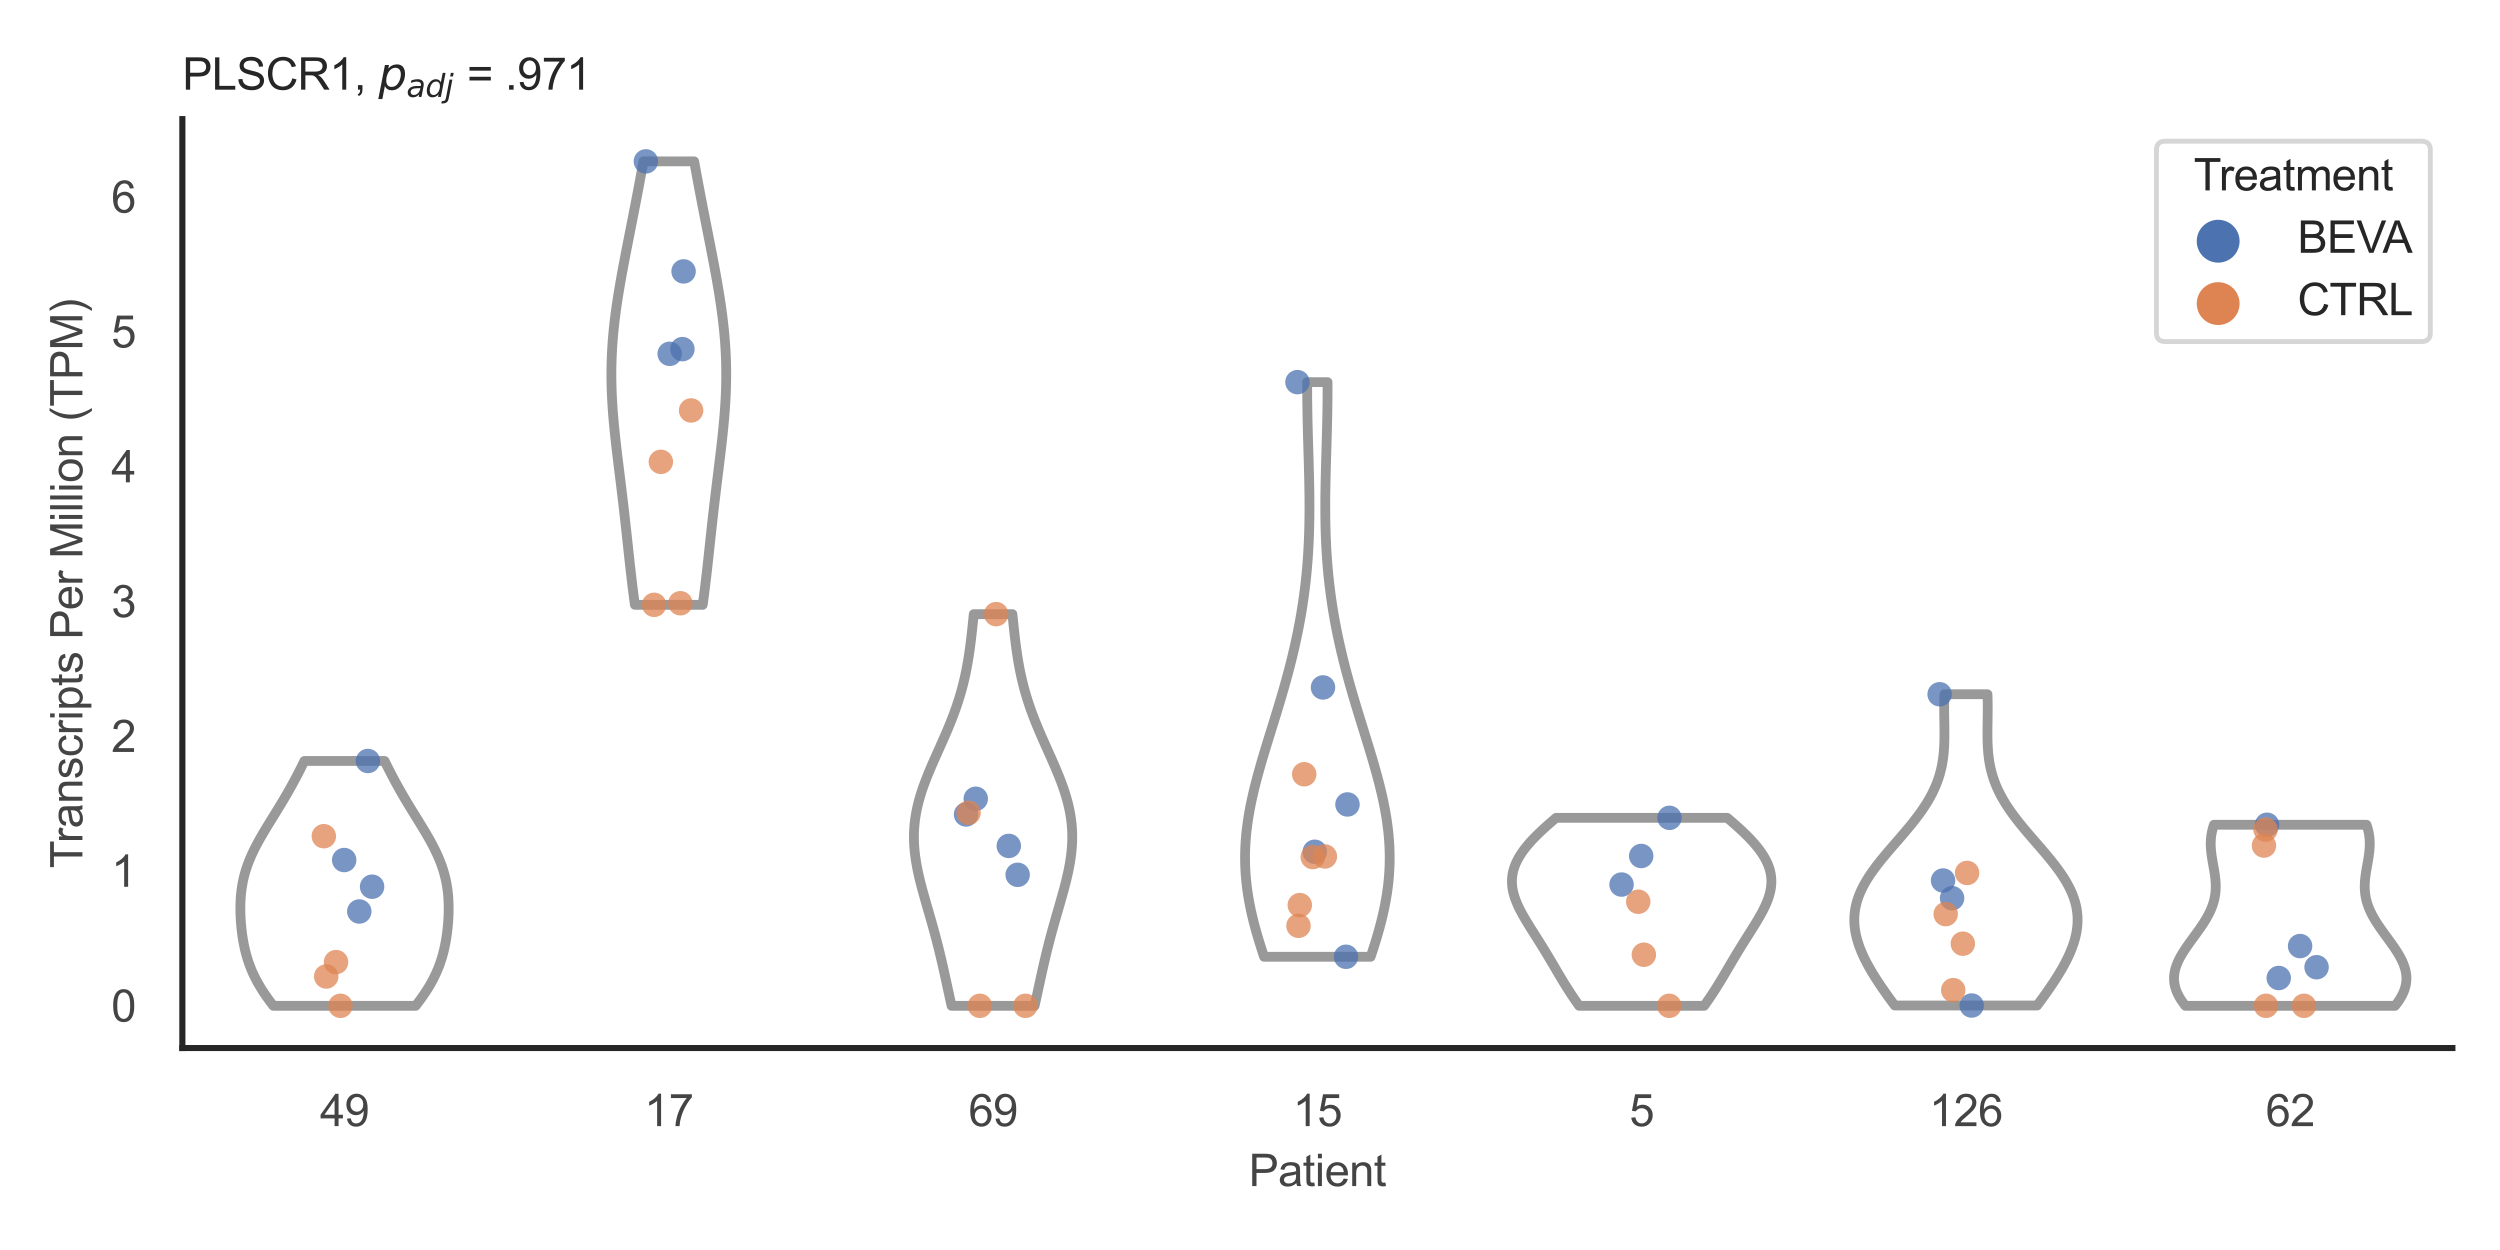 <?xml version="1.0" encoding="utf-8" standalone="no"?>
<!DOCTYPE svg PUBLIC "-//W3C//DTD SVG 1.1//EN"
  "http://www.w3.org/Graphics/SVG/1.1/DTD/svg11.dtd">
<svg xmlns:xlink="http://www.w3.org/1999/xlink" width="510.236pt" height="255.118pt" viewBox="0 0 510.236 255.118" xmlns="http://www.w3.org/2000/svg" version="1.1">
 <defs>
  <style type="text/css">*{stroke-linejoin: round; stroke-linecap: butt}</style>
 </defs>
 <g id="figure_1">
  <g id="patch_1">
   <path d="M 0 255.118 
L 510.236 255.118 
L 510.236 0 
L 0 0 
z
" style="fill: #ffffff"/>
  </g>
  <g id="axes_1">
   <g id="patch_2">
    <path d="M 37.22 213.898 
L 500.516 213.898 
L 500.516 24.32 
L 37.22 24.32 
z
" style="fill: #ffffff"/>
   </g>
   <g id="matplotlib.axis_1">
    <g id="xtick_1">
     <g id="text_1">
      <!-- 49 -->
      <g style="fill: #444444" transform="translate(65.308 229.84)scale(0.09 -0.09)">
       <defs>
        <path id="ArialMT-34" d="M 2069 0 
L 2069 1097 
L 81 1097 
L 81 1613 
L 2172 4581 
L 2631 4581 
L 2631 1613 
L 3250 1613 
L 3250 1097 
L 2631 1097 
L 2631 0 
L 2069 0 
z
M 2069 1613 
L 2069 3678 
L 634 1613 
L 2069 1613 
z
" transform="scale(0.016)"/>
        <path id="ArialMT-39" d="M 350 1059 
L 891 1109 
Q 959 728 1153 556 
Q 1347 384 1650 384 
Q 1909 384 2104 503 
Q 2300 622 2425 820 
Q 2550 1019 2634 1356 
Q 2719 1694 2719 2044 
Q 2719 2081 2716 2156 
Q 2547 1888 2255 1720 
Q 1963 1553 1622 1553 
Q 1053 1553 659 1965 
Q 266 2378 266 3053 
Q 266 3750 677 4175 
Q 1088 4600 1706 4600 
Q 2153 4600 2523 4359 
Q 2894 4119 3086 3673 
Q 3278 3228 3278 2384 
Q 3278 1506 3087 986 
Q 2897 466 2520 194 
Q 2144 -78 1638 -78 
Q 1100 -78 759 220 
Q 419 519 350 1059 
z
M 2653 3081 
Q 2653 3566 2395 3850 
Q 2138 4134 1775 4134 
Q 1400 4134 1122 3828 
Q 844 3522 844 3034 
Q 844 2597 1108 2323 
Q 1372 2050 1759 2050 
Q 2150 2050 2401 2323 
Q 2653 2597 2653 3081 
z
" transform="scale(0.016)"/>
       </defs>
       <use xlink:href="#ArialMT-34"/>
       <use xlink:href="#ArialMT-39" x="55.615"/>
      </g>
     </g>
    </g>
    <g id="xtick_2">
     <g id="text_2">
      <!-- 17 -->
      <g style="fill: #444444" transform="translate(131.493 229.84)scale(0.09 -0.09)">
       <defs>
        <path id="ArialMT-31" d="M 2384 0 
L 1822 0 
L 1822 3584 
Q 1619 3391 1289 3197 
Q 959 3003 697 2906 
L 697 3450 
Q 1169 3672 1522 3987 
Q 1875 4303 2022 4600 
L 2384 4600 
L 2384 0 
z
" transform="scale(0.016)"/>
        <path id="ArialMT-37" d="M 303 3981 
L 303 4522 
L 3269 4522 
L 3269 4084 
Q 2831 3619 2401 2847 
Q 1972 2075 1738 1259 
Q 1569 684 1522 0 
L 944 0 
Q 953 541 1156 1306 
Q 1359 2072 1739 2783 
Q 2119 3494 2547 3981 
L 303 3981 
z
" transform="scale(0.016)"/>
       </defs>
       <use xlink:href="#ArialMT-31"/>
       <use xlink:href="#ArialMT-37" x="55.615"/>
      </g>
     </g>
    </g>
    <g id="xtick_3">
     <g id="text_3">
      <!-- 69 -->
      <g style="fill: #444444" transform="translate(197.678 229.84)scale(0.09 -0.09)">
       <defs>
        <path id="ArialMT-36" d="M 3184 3459 
L 2625 3416 
Q 2550 3747 2413 3897 
Q 2184 4138 1850 4138 
Q 1581 4138 1378 3988 
Q 1113 3794 959 3422 
Q 806 3050 800 2363 
Q 1003 2672 1297 2822 
Q 1591 2972 1913 2972 
Q 2475 2972 2870 2558 
Q 3266 2144 3266 1488 
Q 3266 1056 3080 686 
Q 2894 316 2569 119 
Q 2244 -78 1831 -78 
Q 1128 -78 684 439 
Q 241 956 241 2144 
Q 241 3472 731 4075 
Q 1159 4600 1884 4600 
Q 2425 4600 2770 4297 
Q 3116 3994 3184 3459 
z
M 888 1484 
Q 888 1194 1011 928 
Q 1134 663 1356 523 
Q 1578 384 1822 384 
Q 2178 384 2434 671 
Q 2691 959 2691 1453 
Q 2691 1928 2437 2201 
Q 2184 2475 1800 2475 
Q 1419 2475 1153 2201 
Q 888 1928 888 1484 
z
" transform="scale(0.016)"/>
       </defs>
       <use xlink:href="#ArialMT-36"/>
       <use xlink:href="#ArialMT-39" x="55.615"/>
      </g>
     </g>
    </g>
    <g id="xtick_4">
     <g id="text_4">
      <!-- 15 -->
      <g style="fill: #444444" transform="translate(263.863 229.84)scale(0.09 -0.09)">
       <defs>
        <path id="ArialMT-35" d="M 266 1200 
L 856 1250 
Q 922 819 1161 601 
Q 1400 384 1738 384 
Q 2144 384 2425 690 
Q 2706 997 2706 1503 
Q 2706 1984 2436 2262 
Q 2166 2541 1728 2541 
Q 1456 2541 1237 2417 
Q 1019 2294 894 2097 
L 366 2166 
L 809 4519 
L 3088 4519 
L 3088 3981 
L 1259 3981 
L 1013 2750 
Q 1425 3038 1878 3038 
Q 2478 3038 2890 2622 
Q 3303 2206 3303 1553 
Q 3303 931 2941 478 
Q 2500 -78 1738 -78 
Q 1113 -78 717 272 
Q 322 622 266 1200 
z
" transform="scale(0.016)"/>
       </defs>
       <use xlink:href="#ArialMT-31"/>
       <use xlink:href="#ArialMT-35" x="55.615"/>
      </g>
     </g>
    </g>
    <g id="xtick_5">
     <g id="text_5">
      <!-- 5 -->
      <g style="fill: #444444" transform="translate(332.551 229.84)scale(0.09 -0.09)">
       <use xlink:href="#ArialMT-35"/>
      </g>
     </g>
    </g>
    <g id="xtick_6">
     <g id="text_6">
      <!-- 126 -->
      <g style="fill: #444444" transform="translate(393.731 229.84)scale(0.09 -0.09)">
       <defs>
        <path id="ArialMT-32" d="M 3222 541 
L 3222 0 
L 194 0 
Q 188 203 259 391 
Q 375 700 629 1000 
Q 884 1300 1366 1694 
Q 2113 2306 2375 2664 
Q 2638 3022 2638 3341 
Q 2638 3675 2398 3904 
Q 2159 4134 1775 4134 
Q 1369 4134 1125 3890 
Q 881 3647 878 3216 
L 300 3275 
Q 359 3922 746 4261 
Q 1134 4600 1788 4600 
Q 2447 4600 2831 4234 
Q 3216 3869 3216 3328 
Q 3216 3053 3103 2787 
Q 2991 2522 2730 2228 
Q 2469 1934 1863 1422 
Q 1356 997 1212 845 
Q 1069 694 975 541 
L 3222 541 
z
" transform="scale(0.016)"/>
       </defs>
       <use xlink:href="#ArialMT-31"/>
       <use xlink:href="#ArialMT-32" x="55.615"/>
       <use xlink:href="#ArialMT-36" x="111.23"/>
      </g>
     </g>
    </g>
    <g id="xtick_7">
     <g id="text_7">
      <!-- 62 -->
      <g style="fill: #444444" transform="translate(462.419 229.84)scale(0.09 -0.09)">
       <use xlink:href="#ArialMT-36"/>
       <use xlink:href="#ArialMT-32" x="55.615"/>
      </g>
     </g>
    </g>
    <g id="text_8">
     <!-- Patient -->
     <g style="fill: #444444" transform="translate(254.859 242.071)scale(0.09 -0.09)">
      <defs>
       <path id="ArialMT-50" d="M 494 0 
L 494 4581 
L 2222 4581 
Q 2678 4581 2919 4538 
Q 3256 4481 3484 4323 
Q 3713 4166 3852 3881 
Q 3991 3597 3991 3256 
Q 3991 2672 3619 2267 
Q 3247 1863 2275 1863 
L 1100 1863 
L 1100 0 
L 494 0 
z
M 1100 2403 
L 2284 2403 
Q 2872 2403 3119 2622 
Q 3366 2841 3366 3238 
Q 3366 3525 3220 3729 
Q 3075 3934 2838 4000 
Q 2684 4041 2272 4041 
L 1100 4041 
L 1100 2403 
z
" transform="scale(0.016)"/>
       <path id="ArialMT-61" d="M 2588 409 
Q 2275 144 1986 34 
Q 1697 -75 1366 -75 
Q 819 -75 525 192 
Q 231 459 231 875 
Q 231 1119 342 1320 
Q 453 1522 633 1644 
Q 813 1766 1038 1828 
Q 1203 1872 1538 1913 
Q 2219 1994 2541 2106 
Q 2544 2222 2544 2253 
Q 2544 2597 2384 2738 
Q 2169 2928 1744 2928 
Q 1347 2928 1158 2789 
Q 969 2650 878 2297 
L 328 2372 
Q 403 2725 575 2942 
Q 747 3159 1072 3276 
Q 1397 3394 1825 3394 
Q 2250 3394 2515 3294 
Q 2781 3194 2906 3042 
Q 3031 2891 3081 2659 
Q 3109 2516 3109 2141 
L 3109 1391 
Q 3109 606 3145 398 
Q 3181 191 3288 0 
L 2700 0 
Q 2613 175 2588 409 
z
M 2541 1666 
Q 2234 1541 1622 1453 
Q 1275 1403 1131 1340 
Q 988 1278 909 1158 
Q 831 1038 831 891 
Q 831 666 1001 516 
Q 1172 366 1500 366 
Q 1825 366 2078 508 
Q 2331 650 2450 897 
Q 2541 1088 2541 1459 
L 2541 1666 
z
" transform="scale(0.016)"/>
       <path id="ArialMT-74" d="M 1650 503 
L 1731 6 
Q 1494 -44 1306 -44 
Q 1000 -44 831 53 
Q 663 150 594 308 
Q 525 466 525 972 
L 525 2881 
L 113 2881 
L 113 3319 
L 525 3319 
L 525 4141 
L 1084 4478 
L 1084 3319 
L 1650 3319 
L 1650 2881 
L 1084 2881 
L 1084 941 
Q 1084 700 1114 631 
Q 1144 563 1211 522 
Q 1278 481 1403 481 
Q 1497 481 1650 503 
z
" transform="scale(0.016)"/>
       <path id="ArialMT-69" d="M 425 3934 
L 425 4581 
L 988 4581 
L 988 3934 
L 425 3934 
z
M 425 0 
L 425 3319 
L 988 3319 
L 988 0 
L 425 0 
z
" transform="scale(0.016)"/>
       <path id="ArialMT-65" d="M 2694 1069 
L 3275 997 
Q 3138 488 2766 206 
Q 2394 -75 1816 -75 
Q 1088 -75 661 373 
Q 234 822 234 1631 
Q 234 2469 665 2931 
Q 1097 3394 1784 3394 
Q 2450 3394 2872 2941 
Q 3294 2488 3294 1666 
Q 3294 1616 3291 1516 
L 816 1516 
Q 847 969 1125 678 
Q 1403 388 1819 388 
Q 2128 388 2347 550 
Q 2566 713 2694 1069 
z
M 847 1978 
L 2700 1978 
Q 2663 2397 2488 2606 
Q 2219 2931 1791 2931 
Q 1403 2931 1139 2672 
Q 875 2413 847 1978 
z
" transform="scale(0.016)"/>
       <path id="ArialMT-6e" d="M 422 0 
L 422 3319 
L 928 3319 
L 928 2847 
Q 1294 3394 1984 3394 
Q 2284 3394 2536 3286 
Q 2788 3178 2913 3003 
Q 3038 2828 3088 2588 
Q 3119 2431 3119 2041 
L 3119 0 
L 2556 0 
L 2556 2019 
Q 2556 2363 2490 2533 
Q 2425 2703 2258 2804 
Q 2091 2906 1866 2906 
Q 1506 2906 1245 2678 
Q 984 2450 984 1813 
L 984 0 
L 422 0 
z
" transform="scale(0.016)"/>
      </defs>
      <use xlink:href="#ArialMT-50"/>
      <use xlink:href="#ArialMT-61" x="66.699"/>
      <use xlink:href="#ArialMT-74" x="122.314"/>
      <use xlink:href="#ArialMT-69" x="150.098"/>
      <use xlink:href="#ArialMT-65" x="172.314"/>
      <use xlink:href="#ArialMT-6e" x="227.93"/>
      <use xlink:href="#ArialMT-74" x="283.545"/>
     </g>
    </g>
   </g>
   <g id="matplotlib.axis_2">
    <g id="ytick_1">
     <g id="text_9">
      <!-- 0 -->
      <g style="fill: #444444" transform="translate(22.715 208.502)scale(0.09 -0.09)">
       <defs>
        <path id="ArialMT-30" d="M 266 2259 
Q 266 3072 433 3567 
Q 600 4063 929 4331 
Q 1259 4600 1759 4600 
Q 2128 4600 2406 4451 
Q 2684 4303 2865 4023 
Q 3047 3744 3150 3342 
Q 3253 2941 3253 2259 
Q 3253 1453 3087 958 
Q 2922 463 2592 192 
Q 2263 -78 1759 -78 
Q 1097 -78 719 397 
Q 266 969 266 2259 
z
M 844 2259 
Q 844 1131 1108 757 
Q 1372 384 1759 384 
Q 2147 384 2411 759 
Q 2675 1134 2675 2259 
Q 2675 3391 2411 3762 
Q 2147 4134 1753 4134 
Q 1366 4134 1134 3806 
Q 844 3388 844 2259 
z
" transform="scale(0.016)"/>
       </defs>
       <use xlink:href="#ArialMT-30"/>
      </g>
     </g>
    </g>
    <g id="ytick_2">
     <g id="text_10">
      <!-- 1 -->
      <g style="fill: #444444" transform="translate(22.715 180.985)scale(0.09 -0.09)">
       <use xlink:href="#ArialMT-31"/>
      </g>
     </g>
    </g>
    <g id="ytick_3">
     <g id="text_11">
      <!-- 2 -->
      <g style="fill: #444444" transform="translate(22.715 153.469)scale(0.09 -0.09)">
       <use xlink:href="#ArialMT-32"/>
      </g>
     </g>
    </g>
    <g id="ytick_4">
     <g id="text_12">
      <!-- 3 -->
      <g style="fill: #444444" transform="translate(22.715 125.952)scale(0.09 -0.09)">
       <defs>
        <path id="ArialMT-33" d="M 269 1209 
L 831 1284 
Q 928 806 1161 595 
Q 1394 384 1728 384 
Q 2125 384 2398 659 
Q 2672 934 2672 1341 
Q 2672 1728 2419 1979 
Q 2166 2231 1775 2231 
Q 1616 2231 1378 2169 
L 1441 2663 
Q 1497 2656 1531 2656 
Q 1891 2656 2178 2843 
Q 2466 3031 2466 3422 
Q 2466 3731 2256 3934 
Q 2047 4138 1716 4138 
Q 1388 4138 1169 3931 
Q 950 3725 888 3313 
L 325 3413 
Q 428 3978 793 4289 
Q 1159 4600 1703 4600 
Q 2078 4600 2393 4439 
Q 2709 4278 2876 4000 
Q 3044 3722 3044 3409 
Q 3044 3113 2884 2869 
Q 2725 2625 2413 2481 
Q 2819 2388 3044 2092 
Q 3269 1797 3269 1353 
Q 3269 753 2831 336 
Q 2394 -81 1725 -81 
Q 1122 -81 723 278 
Q 325 638 269 1209 
z
" transform="scale(0.016)"/>
       </defs>
       <use xlink:href="#ArialMT-33"/>
      </g>
     </g>
    </g>
    <g id="ytick_5">
     <g id="text_13">
      <!-- 4 -->
      <g style="fill: #444444" transform="translate(22.715 98.436)scale(0.09 -0.09)">
       <use xlink:href="#ArialMT-34"/>
      </g>
     </g>
    </g>
    <g id="ytick_6">
     <g id="text_14">
      <!-- 5 -->
      <g style="fill: #444444" transform="translate(22.715 70.919)scale(0.09 -0.09)">
       <use xlink:href="#ArialMT-35"/>
      </g>
     </g>
    </g>
    <g id="ytick_7">
     <g id="text_15">
      <!-- 6 -->
      <g style="fill: #444444" transform="translate(22.715 43.403)scale(0.09 -0.09)">
       <use xlink:href="#ArialMT-36"/>
      </g>
     </g>
    </g>
    <g id="text_16">
     <!-- Transcripts Per Million (TPM) -->
     <g style="fill: #444444" transform="translate(16.821 177.194)rotate(-90)scale(0.09 -0.09)">
      <defs>
       <path id="ArialMT-54" d="M 1659 0 
L 1659 4041 
L 150 4041 
L 150 4581 
L 3781 4581 
L 3781 4041 
L 2266 4041 
L 2266 0 
L 1659 0 
z
" transform="scale(0.016)"/>
       <path id="ArialMT-72" d="M 416 0 
L 416 3319 
L 922 3319 
L 922 2816 
Q 1116 3169 1280 3281 
Q 1444 3394 1641 3394 
Q 1925 3394 2219 3213 
L 2025 2691 
Q 1819 2813 1613 2813 
Q 1428 2813 1281 2702 
Q 1134 2591 1072 2394 
Q 978 2094 978 1738 
L 978 0 
L 416 0 
z
" transform="scale(0.016)"/>
       <path id="ArialMT-73" d="M 197 991 
L 753 1078 
Q 800 744 1014 566 
Q 1228 388 1613 388 
Q 2000 388 2187 545 
Q 2375 703 2375 916 
Q 2375 1106 2209 1216 
Q 2094 1291 1634 1406 
Q 1016 1563 777 1677 
Q 538 1791 414 1992 
Q 291 2194 291 2438 
Q 291 2659 392 2848 
Q 494 3038 669 3163 
Q 800 3259 1026 3326 
Q 1253 3394 1513 3394 
Q 1903 3394 2198 3281 
Q 2494 3169 2634 2976 
Q 2775 2784 2828 2463 
L 2278 2388 
Q 2241 2644 2061 2787 
Q 1881 2931 1553 2931 
Q 1166 2931 1000 2803 
Q 834 2675 834 2503 
Q 834 2394 903 2306 
Q 972 2216 1119 2156 
Q 1203 2125 1616 2013 
Q 2213 1853 2448 1751 
Q 2684 1650 2818 1456 
Q 2953 1263 2953 975 
Q 2953 694 2789 445 
Q 2625 197 2315 61 
Q 2006 -75 1616 -75 
Q 969 -75 630 194 
Q 291 463 197 991 
z
" transform="scale(0.016)"/>
       <path id="ArialMT-63" d="M 2588 1216 
L 3141 1144 
Q 3050 572 2676 248 
Q 2303 -75 1759 -75 
Q 1078 -75 664 370 
Q 250 816 250 1647 
Q 250 2184 428 2587 
Q 606 2991 970 3192 
Q 1334 3394 1763 3394 
Q 2303 3394 2647 3120 
Q 2991 2847 3088 2344 
L 2541 2259 
Q 2463 2594 2264 2762 
Q 2066 2931 1784 2931 
Q 1359 2931 1093 2626 
Q 828 2322 828 1663 
Q 828 994 1084 691 
Q 1341 388 1753 388 
Q 2084 388 2306 591 
Q 2528 794 2588 1216 
z
" transform="scale(0.016)"/>
       <path id="ArialMT-70" d="M 422 -1272 
L 422 3319 
L 934 3319 
L 934 2888 
Q 1116 3141 1344 3267 
Q 1572 3394 1897 3394 
Q 2322 3394 2647 3175 
Q 2972 2956 3137 2557 
Q 3303 2159 3303 1684 
Q 3303 1175 3120 767 
Q 2938 359 2589 142 
Q 2241 -75 1856 -75 
Q 1575 -75 1351 44 
Q 1128 163 984 344 
L 984 -1272 
L 422 -1272 
z
M 931 1641 
Q 931 1000 1190 694 
Q 1450 388 1819 388 
Q 2194 388 2461 705 
Q 2728 1022 2728 1688 
Q 2728 2322 2467 2637 
Q 2206 2953 1844 2953 
Q 1484 2953 1207 2617 
Q 931 2281 931 1641 
z
" transform="scale(0.016)"/>
       <path id="ArialMT-20" transform="scale(0.016)"/>
       <path id="ArialMT-4d" d="M 475 0 
L 475 4581 
L 1388 4581 
L 2472 1338 
Q 2622 884 2691 659 
Q 2769 909 2934 1394 
L 4031 4581 
L 4847 4581 
L 4847 0 
L 4263 0 
L 4263 3834 
L 2931 0 
L 2384 0 
L 1059 3900 
L 1059 0 
L 475 0 
z
" transform="scale(0.016)"/>
       <path id="ArialMT-6c" d="M 409 0 
L 409 4581 
L 972 4581 
L 972 0 
L 409 0 
z
" transform="scale(0.016)"/>
       <path id="ArialMT-6f" d="M 213 1659 
Q 213 2581 725 3025 
Q 1153 3394 1769 3394 
Q 2453 3394 2887 2945 
Q 3322 2497 3322 1706 
Q 3322 1066 3130 698 
Q 2938 331 2570 128 
Q 2203 -75 1769 -75 
Q 1072 -75 642 372 
Q 213 819 213 1659 
z
M 791 1659 
Q 791 1022 1069 705 
Q 1347 388 1769 388 
Q 2188 388 2466 706 
Q 2744 1025 2744 1678 
Q 2744 2294 2464 2611 
Q 2184 2928 1769 2928 
Q 1347 2928 1069 2612 
Q 791 2297 791 1659 
z
" transform="scale(0.016)"/>
       <path id="ArialMT-28" d="M 1497 -1347 
Q 1031 -759 709 28 
Q 388 816 388 1659 
Q 388 2403 628 3084 
Q 909 3875 1497 4659 
L 1900 4659 
Q 1522 4009 1400 3731 
Q 1209 3300 1100 2831 
Q 966 2247 966 1656 
Q 966 153 1900 -1347 
L 1497 -1347 
z
" transform="scale(0.016)"/>
       <path id="ArialMT-29" d="M 791 -1347 
L 388 -1347 
Q 1322 153 1322 1656 
Q 1322 2244 1188 2822 
Q 1081 3291 891 3722 
Q 769 4003 388 4659 
L 791 4659 
Q 1378 3875 1659 3084 
Q 1900 2403 1900 1659 
Q 1900 816 1576 28 
Q 1253 -759 791 -1347 
z
" transform="scale(0.016)"/>
      </defs>
      <use xlink:href="#ArialMT-54"/>
      <use xlink:href="#ArialMT-72" x="57.334"/>
      <use xlink:href="#ArialMT-61" x="90.635"/>
      <use xlink:href="#ArialMT-6e" x="146.25"/>
      <use xlink:href="#ArialMT-73" x="201.865"/>
      <use xlink:href="#ArialMT-63" x="251.865"/>
      <use xlink:href="#ArialMT-72" x="301.865"/>
      <use xlink:href="#ArialMT-69" x="335.166"/>
      <use xlink:href="#ArialMT-70" x="357.383"/>
      <use xlink:href="#ArialMT-74" x="412.998"/>
      <use xlink:href="#ArialMT-73" x="440.781"/>
      <use xlink:href="#ArialMT-20" x="490.781"/>
      <use xlink:href="#ArialMT-50" x="518.564"/>
      <use xlink:href="#ArialMT-65" x="585.264"/>
      <use xlink:href="#ArialMT-72" x="640.879"/>
      <use xlink:href="#ArialMT-20" x="674.18"/>
      <use xlink:href="#ArialMT-4d" x="701.963"/>
      <use xlink:href="#ArialMT-69" x="785.264"/>
      <use xlink:href="#ArialMT-6c" x="807.48"/>
      <use xlink:href="#ArialMT-6c" x="829.697"/>
      <use xlink:href="#ArialMT-69" x="851.914"/>
      <use xlink:href="#ArialMT-6f" x="874.131"/>
      <use xlink:href="#ArialMT-6e" x="929.746"/>
      <use xlink:href="#ArialMT-20" x="985.361"/>
      <use xlink:href="#ArialMT-28" x="1013.145"/>
      <use xlink:href="#ArialMT-54" x="1046.445"/>
      <use xlink:href="#ArialMT-50" x="1107.529"/>
      <use xlink:href="#ArialMT-4d" x="1174.229"/>
      <use xlink:href="#ArialMT-29" x="1257.529"/>
     </g>
    </g>
   </g>
   <g id="PolyCollection_1">
    <defs>
     <path id="m96dac92e5a" d="M 84.832 -49.837 
L 55.794 -49.837 
L 55.405 -50.342 
L 55.026 -50.847 
L 54.657 -51.351 
L 54.3 -51.856 
L 53.955 -52.361 
L 53.622 -52.865 
L 53.303 -53.37 
L 52.996 -53.875 
L 52.703 -54.38 
L 52.423 -54.884 
L 52.157 -55.389 
L 51.905 -55.894 
L 51.666 -56.398 
L 51.441 -56.903 
L 51.23 -57.408 
L 51.031 -57.913 
L 50.844 -58.417 
L 50.67 -58.922 
L 50.507 -59.427 
L 50.356 -59.931 
L 50.215 -60.436 
L 50.085 -60.941 
L 49.964 -61.446 
L 49.853 -61.95 
L 49.75 -62.455 
L 49.656 -62.96 
L 49.569 -63.464 
L 49.49 -63.969 
L 49.418 -64.474 
L 49.353 -64.979 
L 49.295 -65.483 
L 49.243 -65.988 
L 49.197 -66.493 
L 49.158 -66.997 
L 49.124 -67.502 
L 49.098 -68.007 
L 49.078 -68.511 
L 49.064 -69.016 
L 49.058 -69.521 
L 49.058 -70.026 
L 49.067 -70.53 
L 49.083 -71.035 
L 49.107 -71.54 
L 49.141 -72.044 
L 49.183 -72.549 
L 49.235 -73.054 
L 49.297 -73.559 
L 49.37 -74.063 
L 49.453 -74.568 
L 49.547 -75.073 
L 49.652 -75.577 
L 49.769 -76.082 
L 49.898 -76.587 
L 50.039 -77.092 
L 50.192 -77.596 
L 50.357 -78.101 
L 50.533 -78.606 
L 50.722 -79.11 
L 50.922 -79.615 
L 51.133 -80.12 
L 51.356 -80.625 
L 51.588 -81.129 
L 51.831 -81.634 
L 52.084 -82.139 
L 52.345 -82.643 
L 52.615 -83.148 
L 52.892 -83.653 
L 53.176 -84.158 
L 53.467 -84.662 
L 53.762 -85.167 
L 54.063 -85.672 
L 54.367 -86.176 
L 54.674 -86.681 
L 54.984 -87.186 
L 55.295 -87.691 
L 55.607 -88.195 
L 55.919 -88.7 
L 56.231 -89.205 
L 56.542 -89.709 
L 56.852 -90.214 
L 57.159 -90.719 
L 57.464 -91.223 
L 57.767 -91.728 
L 58.066 -92.233 
L 58.361 -92.738 
L 58.654 -93.242 
L 58.942 -93.747 
L 59.227 -94.252 
L 59.508 -94.756 
L 59.785 -95.261 
L 60.059 -95.766 
L 60.328 -96.271 
L 60.594 -96.775 
L 60.857 -97.28 
L 61.116 -97.785 
L 61.372 -98.289 
L 61.625 -98.794 
L 61.875 -99.299 
L 62.123 -99.804 
L 78.502 -99.804 
L 78.502 -99.804 
L 78.75 -99.299 
L 79 -98.794 
L 79.253 -98.289 
L 79.509 -97.785 
L 79.768 -97.28 
L 80.031 -96.775 
L 80.297 -96.271 
L 80.567 -95.766 
L 80.84 -95.261 
L 81.117 -94.756 
L 81.398 -94.252 
L 81.683 -93.747 
L 81.971 -93.242 
L 82.264 -92.738 
L 82.56 -92.233 
L 82.859 -91.728 
L 83.161 -91.223 
L 83.466 -90.719 
L 83.773 -90.214 
L 84.083 -89.709 
L 84.394 -89.205 
L 84.706 -88.7 
L 85.018 -88.195 
L 85.33 -87.691 
L 85.641 -87.186 
L 85.951 -86.681 
L 86.258 -86.176 
L 86.563 -85.672 
L 86.863 -85.167 
L 87.159 -84.662 
L 87.449 -84.158 
L 87.733 -83.653 
L 88.01 -83.148 
L 88.28 -82.643 
L 88.541 -82.139 
L 88.794 -81.634 
L 89.037 -81.129 
L 89.27 -80.625 
L 89.492 -80.12 
L 89.703 -79.615 
L 89.903 -79.11 
L 90.092 -78.606 
L 90.269 -78.101 
L 90.433 -77.596 
L 90.586 -77.092 
L 90.727 -76.587 
L 90.856 -76.082 
L 90.973 -75.577 
L 91.078 -75.073 
L 91.172 -74.568 
L 91.256 -74.063 
L 91.328 -73.559 
L 91.39 -73.054 
L 91.442 -72.549 
L 91.484 -72.044 
L 91.518 -71.54 
L 91.542 -71.035 
L 91.559 -70.53 
L 91.567 -70.026 
L 91.568 -69.521 
L 91.561 -69.016 
L 91.548 -68.511 
L 91.527 -68.007 
L 91.501 -67.502 
L 91.468 -66.997 
L 91.428 -66.493 
L 91.382 -65.988 
L 91.33 -65.483 
L 91.272 -64.979 
L 91.207 -64.474 
L 91.135 -63.969 
L 91.056 -63.464 
L 90.969 -62.96 
L 90.875 -62.455 
L 90.772 -61.95 
L 90.661 -61.446 
L 90.54 -60.941 
L 90.41 -60.436 
L 90.269 -59.931 
L 90.118 -59.427 
L 89.955 -58.922 
L 89.781 -58.417 
L 89.595 -57.913 
L 89.396 -57.408 
L 89.184 -56.903 
L 88.959 -56.398 
L 88.72 -55.894 
L 88.468 -55.389 
L 88.202 -54.884 
L 87.923 -54.38 
L 87.629 -53.875 
L 87.323 -53.37 
L 87.003 -52.865 
L 86.67 -52.361 
L 86.325 -51.856 
L 85.968 -51.351 
L 85.599 -50.847 
L 85.22 -50.342 
L 84.832 -49.837 
z
" style="stroke: #999999; stroke-width: 2"/>
    </defs>
    <g clip-path="url(#p7a201acd2d)">
     <use xlink:href="#m96dac92e5a" x="0" y="255.118" style="fill: #ffffff; stroke: #999999; stroke-width: 2"/>
    </g>
   </g>
   <g id="PolyCollection_2">
    <defs>
     <path id="m07fde4bc87" d="M 143.42 -131.676 
L 129.575 -131.676 
L 129.451 -132.59 
L 129.331 -133.504 
L 129.213 -134.418 
L 129.099 -135.332 
L 128.988 -136.247 
L 128.88 -137.161 
L 128.774 -138.075 
L 128.67 -138.989 
L 128.567 -139.903 
L 128.466 -140.818 
L 128.366 -141.732 
L 128.267 -142.646 
L 128.169 -143.56 
L 128.07 -144.474 
L 127.971 -145.388 
L 127.872 -146.303 
L 127.772 -147.217 
L 127.672 -148.131 
L 127.57 -149.045 
L 127.467 -149.959 
L 127.363 -150.874 
L 127.257 -151.788 
L 127.15 -152.702 
L 127.041 -153.616 
L 126.932 -154.53 
L 126.821 -155.445 
L 126.709 -156.359 
L 126.597 -157.273 
L 126.484 -158.187 
L 126.371 -159.101 
L 126.258 -160.016 
L 126.146 -160.93 
L 126.035 -161.844 
L 125.925 -162.758 
L 125.817 -163.672 
L 125.712 -164.587 
L 125.61 -165.501 
L 125.512 -166.415 
L 125.417 -167.329 
L 125.327 -168.243 
L 125.242 -169.158 
L 125.163 -170.072 
L 125.09 -170.986 
L 125.024 -171.9 
L 124.965 -172.814 
L 124.913 -173.729 
L 124.87 -174.643 
L 124.834 -175.557 
L 124.807 -176.471 
L 124.789 -177.385 
L 124.78 -178.3 
L 124.781 -179.214 
L 124.791 -180.128 
L 124.81 -181.042 
L 124.839 -181.956 
L 124.877 -182.871 
L 124.925 -183.785 
L 124.982 -184.699 
L 125.049 -185.613 
L 125.124 -186.527 
L 125.208 -187.441 
L 125.301 -188.356 
L 125.402 -189.27 
L 125.511 -190.184 
L 125.627 -191.098 
L 125.751 -192.012 
L 125.881 -192.927 
L 126.018 -193.841 
L 126.16 -194.755 
L 126.308 -195.669 
L 126.461 -196.583 
L 126.618 -197.498 
L 126.779 -198.412 
L 126.944 -199.326 
L 127.113 -200.24 
L 127.284 -201.154 
L 127.457 -202.069 
L 127.632 -202.983 
L 127.809 -203.897 
L 127.988 -204.811 
L 128.167 -205.725 
L 128.347 -206.64 
L 128.527 -207.554 
L 128.708 -208.468 
L 128.888 -209.382 
L 129.068 -210.296 
L 129.247 -211.211 
L 129.426 -212.125 
L 129.604 -213.039 
L 129.781 -213.953 
L 129.957 -214.867 
L 130.132 -215.782 
L 130.306 -216.696 
L 130.478 -217.61 
L 130.649 -218.524 
L 130.818 -219.438 
L 130.986 -220.353 
L 131.153 -221.267 
L 131.317 -222.181 
L 141.678 -222.181 
L 141.678 -222.181 
L 141.843 -221.267 
L 142.009 -220.353 
L 142.177 -219.438 
L 142.347 -218.524 
L 142.518 -217.61 
L 142.69 -216.696 
L 142.864 -215.782 
L 143.038 -214.867 
L 143.214 -213.953 
L 143.391 -213.039 
L 143.569 -212.125 
L 143.748 -211.211 
L 143.928 -210.296 
L 144.108 -209.382 
L 144.288 -208.468 
L 144.468 -207.554 
L 144.649 -206.64 
L 144.829 -205.725 
L 145.008 -204.811 
L 145.186 -203.897 
L 145.363 -202.983 
L 145.539 -202.069 
L 145.712 -201.154 
L 145.883 -200.24 
L 146.051 -199.326 
L 146.216 -198.412 
L 146.378 -197.498 
L 146.535 -196.583 
L 146.688 -195.669 
L 146.836 -194.755 
L 146.978 -193.841 
L 147.114 -192.927 
L 147.245 -192.012 
L 147.368 -191.098 
L 147.485 -190.184 
L 147.593 -189.27 
L 147.694 -188.356 
L 147.787 -187.441 
L 147.871 -186.527 
L 147.947 -185.613 
L 148.013 -184.699 
L 148.071 -183.785 
L 148.118 -182.871 
L 148.157 -181.956 
L 148.186 -181.042 
L 148.205 -180.128 
L 148.215 -179.214 
L 148.215 -178.3 
L 148.206 -177.385 
L 148.188 -176.471 
L 148.161 -175.557 
L 148.126 -174.643 
L 148.082 -173.729 
L 148.031 -172.814 
L 147.971 -171.9 
L 147.905 -170.986 
L 147.832 -170.072 
L 147.753 -169.158 
L 147.668 -168.243 
L 147.578 -167.329 
L 147.484 -166.415 
L 147.385 -165.501 
L 147.283 -164.587 
L 147.178 -163.672 
L 147.071 -162.758 
L 146.961 -161.844 
L 146.85 -160.93 
L 146.738 -160.016 
L 146.625 -159.101 
L 146.512 -158.187 
L 146.399 -157.273 
L 146.286 -156.359 
L 146.175 -155.445 
L 146.064 -154.53 
L 145.954 -153.616 
L 145.846 -152.702 
L 145.739 -151.788 
L 145.633 -150.874 
L 145.529 -149.959 
L 145.426 -149.045 
L 145.324 -148.131 
L 145.223 -147.217 
L 145.123 -146.303 
L 145.024 -145.388 
L 144.926 -144.474 
L 144.827 -143.56 
L 144.728 -142.646 
L 144.629 -141.732 
L 144.529 -140.818 
L 144.428 -139.903 
L 144.326 -138.989 
L 144.222 -138.075 
L 144.116 -137.161 
L 144.007 -136.247 
L 143.896 -135.332 
L 143.782 -134.418 
L 143.665 -133.504 
L 143.544 -132.59 
L 143.42 -131.676 
z
" style="stroke: #999999; stroke-width: 2"/>
    </defs>
    <g clip-path="url(#p7a201acd2d)">
     <use xlink:href="#m07fde4bc87" x="0" y="255.118" style="fill: #ffffff; stroke: #999999; stroke-width: 2"/>
    </g>
   </g>
   <g id="PolyCollection_3">
    <defs>
     <path id="me515a627d8" d="M 211.156 -49.837 
L 194.21 -49.837 
L 194.029 -50.645 
L 193.851 -51.452 
L 193.674 -52.26 
L 193.499 -53.067 
L 193.323 -53.874 
L 193.148 -54.682 
L 192.971 -55.489 
L 192.794 -56.297 
L 192.614 -57.104 
L 192.432 -57.912 
L 192.247 -58.719 
L 192.059 -59.527 
L 191.866 -60.334 
L 191.669 -61.141 
L 191.468 -61.949 
L 191.262 -62.756 
L 191.052 -63.564 
L 190.837 -64.371 
L 190.617 -65.179 
L 190.394 -65.986 
L 190.167 -66.794 
L 189.937 -67.601 
L 189.705 -68.409 
L 189.471 -69.216 
L 189.237 -70.023 
L 189.004 -70.831 
L 188.773 -71.638 
L 188.545 -72.446 
L 188.322 -73.253 
L 188.105 -74.061 
L 187.896 -74.868 
L 187.696 -75.676 
L 187.507 -76.483 
L 187.33 -77.29 
L 187.167 -78.098 
L 187.019 -78.905 
L 186.888 -79.713 
L 186.776 -80.52 
L 186.683 -81.328 
L 186.611 -82.135 
L 186.56 -82.943 
L 186.532 -83.75 
L 186.528 -84.558 
L 186.547 -85.365 
L 186.591 -86.172 
L 186.66 -86.98 
L 186.753 -87.787 
L 186.871 -88.595 
L 187.012 -89.402 
L 187.178 -90.21 
L 187.366 -91.017 
L 187.577 -91.825 
L 187.808 -92.632 
L 188.06 -93.439 
L 188.33 -94.247 
L 188.617 -95.054 
L 188.919 -95.862 
L 189.236 -96.669 
L 189.564 -97.477 
L 189.903 -98.284 
L 190.25 -99.092 
L 190.603 -99.899 
L 190.962 -100.707 
L 191.323 -101.514 
L 191.686 -102.321 
L 192.047 -103.129 
L 192.407 -103.936 
L 192.762 -104.744 
L 193.112 -105.551 
L 193.455 -106.359 
L 193.79 -107.166 
L 194.115 -107.974 
L 194.431 -108.781 
L 194.735 -109.588 
L 195.027 -110.396 
L 195.307 -111.203 
L 195.574 -112.011 
L 195.827 -112.818 
L 196.068 -113.626 
L 196.295 -114.433 
L 196.508 -115.241 
L 196.709 -116.048 
L 196.898 -116.856 
L 197.074 -117.663 
L 197.238 -118.47 
L 197.391 -119.278 
L 197.534 -120.085 
L 197.668 -120.893 
L 197.793 -121.7 
L 197.909 -122.508 
L 198.019 -123.315 
L 198.122 -124.123 
L 198.22 -124.93 
L 198.313 -125.737 
L 198.403 -126.545 
L 198.489 -127.352 
L 198.574 -128.16 
L 198.656 -128.967 
L 198.738 -129.775 
L 206.628 -129.775 
L 206.628 -129.775 
L 206.71 -128.967 
L 206.792 -128.16 
L 206.876 -127.352 
L 206.963 -126.545 
L 207.052 -125.737 
L 207.146 -124.93 
L 207.244 -124.123 
L 207.347 -123.315 
L 207.457 -122.508 
L 207.573 -121.7 
L 207.698 -120.893 
L 207.832 -120.085 
L 207.975 -119.278 
L 208.128 -118.47 
L 208.292 -117.663 
L 208.468 -116.856 
L 208.657 -116.048 
L 208.857 -115.241 
L 209.071 -114.433 
L 209.298 -113.626 
L 209.539 -112.818 
L 209.792 -112.011 
L 210.059 -111.203 
L 210.339 -110.396 
L 210.631 -109.588 
L 210.935 -108.781 
L 211.251 -107.974 
L 211.576 -107.166 
L 211.911 -106.359 
L 212.254 -105.551 
L 212.604 -104.744 
L 212.959 -103.936 
L 213.319 -103.129 
L 213.68 -102.321 
L 214.043 -101.514 
L 214.404 -100.707 
L 214.762 -99.899 
L 215.116 -99.092 
L 215.463 -98.284 
L 215.802 -97.477 
L 216.13 -96.669 
L 216.447 -95.862 
L 216.749 -95.054 
L 217.036 -94.247 
L 217.306 -93.439 
L 217.557 -92.632 
L 217.789 -91.825 
L 218 -91.017 
L 218.188 -90.21 
L 218.353 -89.402 
L 218.495 -88.595 
L 218.613 -87.787 
L 218.706 -86.98 
L 218.775 -86.172 
L 218.818 -85.365 
L 218.838 -84.558 
L 218.834 -83.75 
L 218.806 -82.943 
L 218.755 -82.135 
L 218.683 -81.328 
L 218.59 -80.52 
L 218.478 -79.713 
L 218.347 -78.905 
L 218.199 -78.098 
L 218.036 -77.29 
L 217.859 -76.483 
L 217.67 -75.676 
L 217.47 -74.868 
L 217.261 -74.061 
L 217.044 -73.253 
L 216.821 -72.446 
L 216.593 -71.638 
L 216.362 -70.831 
L 216.129 -70.023 
L 215.895 -69.216 
L 215.661 -68.409 
L 215.429 -67.601 
L 215.199 -66.794 
L 214.972 -65.986 
L 214.749 -65.179 
L 214.529 -64.371 
L 214.314 -63.564 
L 214.104 -62.756 
L 213.898 -61.949 
L 213.697 -61.141 
L 213.5 -60.334 
L 213.307 -59.527 
L 213.119 -58.719 
L 212.934 -57.912 
L 212.752 -57.104 
L 212.572 -56.297 
L 212.394 -55.489 
L 212.218 -54.682 
L 212.043 -53.874 
L 211.867 -53.067 
L 211.692 -52.26 
L 211.515 -51.452 
L 211.337 -50.645 
L 211.156 -49.837 
z
" style="stroke: #999999; stroke-width: 2"/>
    </defs>
    <g clip-path="url(#p7a201acd2d)">
     <use xlink:href="#me515a627d8" x="0" y="255.118" style="fill: #ffffff; stroke: #999999; stroke-width: 2"/>
    </g>
   </g>
   <g id="PolyCollection_4">
    <defs>
     <path id="m55bfc17998" d="M 279.741 -59.846 
L 257.996 -59.846 
L 257.603 -61.031 
L 257.223 -62.215 
L 256.856 -63.4 
L 256.506 -64.585 
L 256.174 -65.769 
L 255.861 -66.954 
L 255.57 -68.139 
L 255.302 -69.323 
L 255.059 -70.508 
L 254.841 -71.693 
L 254.65 -72.877 
L 254.486 -74.062 
L 254.352 -75.247 
L 254.246 -76.431 
L 254.17 -77.616 
L 254.124 -78.801 
L 254.107 -79.985 
L 254.12 -81.17 
L 254.163 -82.355 
L 254.234 -83.539 
L 254.333 -84.724 
L 254.459 -85.909 
L 254.612 -87.093 
L 254.789 -88.278 
L 254.991 -89.463 
L 255.214 -90.647 
L 255.459 -91.832 
L 255.722 -93.017 
L 256.004 -94.201 
L 256.302 -95.386 
L 256.614 -96.571 
L 256.938 -97.755 
L 257.274 -98.94 
L 257.619 -100.125 
L 257.972 -101.309 
L 258.331 -102.494 
L 258.694 -103.679 
L 259.06 -104.863 
L 259.428 -106.048 
L 259.796 -107.232 
L 260.163 -108.417 
L 260.528 -109.602 
L 260.889 -110.786 
L 261.245 -111.971 
L 261.596 -113.156 
L 261.94 -114.34 
L 262.277 -115.525 
L 262.606 -116.71 
L 262.926 -117.894 
L 263.237 -119.079 
L 263.538 -120.264 
L 263.828 -121.448 
L 264.108 -122.633 
L 264.376 -123.818 
L 264.633 -125.002 
L 264.878 -126.187 
L 265.111 -127.372 
L 265.332 -128.556 
L 265.54 -129.741 
L 265.736 -130.926 
L 265.919 -132.11 
L 266.09 -133.295 
L 266.248 -134.48 
L 266.394 -135.664 
L 266.528 -136.849 
L 266.649 -138.034 
L 266.758 -139.218 
L 266.855 -140.403 
L 266.941 -141.588 
L 267.015 -142.772 
L 267.079 -143.957 
L 267.132 -145.142 
L 267.174 -146.326 
L 267.208 -147.511 
L 267.232 -148.695 
L 267.247 -149.88 
L 267.254 -151.065 
L 267.254 -152.249 
L 267.247 -153.434 
L 267.235 -154.619 
L 267.216 -155.803 
L 267.194 -156.988 
L 267.167 -158.173 
L 267.137 -159.357 
L 267.105 -160.542 
L 267.072 -161.727 
L 267.037 -162.911 
L 267.003 -164.096 
L 266.969 -165.281 
L 266.936 -166.465 
L 266.905 -167.65 
L 266.877 -168.835 
L 266.852 -170.019 
L 266.831 -171.204 
L 266.814 -172.389 
L 266.801 -173.573 
L 266.793 -174.758 
L 266.791 -175.943 
L 266.793 -177.127 
L 270.943 -177.127 
L 270.943 -177.127 
L 270.946 -175.943 
L 270.943 -174.758 
L 270.935 -173.573 
L 270.922 -172.389 
L 270.905 -171.204 
L 270.884 -170.019 
L 270.859 -168.835 
L 270.831 -167.65 
L 270.8 -166.465 
L 270.768 -165.281 
L 270.734 -164.096 
L 270.699 -162.911 
L 270.665 -161.727 
L 270.631 -160.542 
L 270.599 -159.357 
L 270.569 -158.173 
L 270.543 -156.988 
L 270.52 -155.803 
L 270.502 -154.619 
L 270.489 -153.434 
L 270.482 -152.249 
L 270.482 -151.065 
L 270.489 -149.88 
L 270.505 -148.695 
L 270.529 -147.511 
L 270.562 -146.326 
L 270.605 -145.142 
L 270.657 -143.957 
L 270.721 -142.772 
L 270.795 -141.588 
L 270.881 -140.403 
L 270.978 -139.218 
L 271.087 -138.034 
L 271.209 -136.849 
L 271.342 -135.664 
L 271.488 -134.48 
L 271.646 -133.295 
L 271.817 -132.11 
L 272 -130.926 
L 272.196 -129.741 
L 272.404 -128.556 
L 272.625 -127.372 
L 272.858 -126.187 
L 273.103 -125.002 
L 273.36 -123.818 
L 273.628 -122.633 
L 273.908 -121.448 
L 274.198 -120.264 
L 274.499 -119.079 
L 274.81 -117.894 
L 275.13 -116.71 
L 275.459 -115.525 
L 275.796 -114.34 
L 276.14 -113.156 
L 276.491 -111.971 
L 276.848 -110.786 
L 277.209 -109.602 
L 277.573 -108.417 
L 277.94 -107.232 
L 278.308 -106.048 
L 278.676 -104.863 
L 279.042 -103.679 
L 279.405 -102.494 
L 279.764 -101.309 
L 280.117 -100.125 
L 280.462 -98.94 
L 280.798 -97.755 
L 281.123 -96.571 
L 281.435 -95.386 
L 281.732 -94.201 
L 282.014 -93.017 
L 282.278 -91.832 
L 282.522 -90.647 
L 282.746 -89.463 
L 282.947 -88.278 
L 283.124 -87.093 
L 283.277 -85.909 
L 283.403 -84.724 
L 283.502 -83.539 
L 283.573 -82.355 
L 283.616 -81.17 
L 283.629 -79.985 
L 283.612 -78.801 
L 283.566 -77.616 
L 283.49 -76.431 
L 283.385 -75.247 
L 283.25 -74.062 
L 283.087 -72.877 
L 282.896 -71.693 
L 282.678 -70.508 
L 282.434 -69.323 
L 282.166 -68.139 
L 281.875 -66.954 
L 281.562 -65.769 
L 281.23 -64.585 
L 280.88 -63.4 
L 280.514 -62.215 
L 280.133 -61.031 
L 279.741 -59.846 
z
" style="stroke: #999999; stroke-width: 2"/>
    </defs>
    <g clip-path="url(#p7a201acd2d)">
     <use xlink:href="#m55bfc17998" x="0" y="255.118" style="fill: #ffffff; stroke: #999999; stroke-width: 2"/>
    </g>
   </g>
   <g id="PolyCollection_5">
    <defs>
     <path id="m8e48d3a71f" d="M 347.811 -49.837 
L 322.295 -49.837 
L 322.02 -50.225 
L 321.748 -50.612 
L 321.479 -51 
L 321.214 -51.387 
L 320.953 -51.775 
L 320.695 -52.162 
L 320.441 -52.55 
L 320.191 -52.937 
L 319.943 -53.325 
L 319.699 -53.712 
L 319.457 -54.1 
L 319.218 -54.488 
L 318.982 -54.875 
L 318.747 -55.263 
L 318.515 -55.65 
L 318.283 -56.038 
L 318.054 -56.425 
L 317.825 -56.813 
L 317.596 -57.2 
L 317.369 -57.588 
L 317.141 -57.975 
L 316.913 -58.363 
L 316.684 -58.75 
L 316.455 -59.138 
L 316.224 -59.525 
L 315.993 -59.913 
L 315.76 -60.3 
L 315.526 -60.688 
L 315.291 -61.076 
L 315.054 -61.463 
L 314.815 -61.851 
L 314.575 -62.238 
L 314.334 -62.626 
L 314.091 -63.013 
L 313.847 -63.401 
L 313.603 -63.788 
L 313.358 -64.176 
L 313.113 -64.563 
L 312.868 -64.951 
L 312.623 -65.338 
L 312.38 -65.726 
L 312.139 -66.113 
L 311.899 -66.501 
L 311.663 -66.888 
L 311.43 -67.276 
L 311.201 -67.664 
L 310.976 -68.051 
L 310.757 -68.439 
L 310.545 -68.826 
L 310.339 -69.214 
L 310.141 -69.601 
L 309.952 -69.989 
L 309.772 -70.376 
L 309.601 -70.764 
L 309.442 -71.151 
L 309.294 -71.539 
L 309.157 -71.926 
L 309.034 -72.314 
L 308.924 -72.701 
L 308.828 -73.089 
L 308.747 -73.476 
L 308.681 -73.864 
L 308.631 -74.252 
L 308.597 -74.639 
L 308.58 -75.027 
L 308.579 -75.414 
L 308.596 -75.802 
L 308.63 -76.189 
L 308.682 -76.577 
L 308.752 -76.964 
L 308.84 -77.352 
L 308.947 -77.739 
L 309.071 -78.127 
L 309.213 -78.514 
L 309.373 -78.902 
L 309.551 -79.289 
L 309.747 -79.677 
L 309.96 -80.064 
L 310.189 -80.452 
L 310.436 -80.84 
L 310.699 -81.227 
L 310.978 -81.615 
L 311.272 -82.002 
L 311.581 -82.39 
L 311.904 -82.777 
L 312.242 -83.165 
L 312.592 -83.552 
L 312.956 -83.94 
L 313.331 -84.327 
L 313.717 -84.715 
L 314.115 -85.102 
L 314.522 -85.49 
L 314.938 -85.877 
L 315.363 -86.265 
L 315.796 -86.652 
L 316.236 -87.04 
L 316.682 -87.428 
L 317.133 -87.815 
L 317.589 -88.203 
L 352.518 -88.203 
L 352.518 -88.203 
L 352.974 -87.815 
L 353.425 -87.428 
L 353.871 -87.04 
L 354.311 -86.652 
L 354.743 -86.265 
L 355.168 -85.877 
L 355.585 -85.49 
L 355.992 -85.102 
L 356.389 -84.715 
L 356.776 -84.327 
L 357.151 -83.94 
L 357.514 -83.552 
L 357.865 -83.165 
L 358.202 -82.777 
L 358.526 -82.39 
L 358.835 -82.002 
L 359.129 -81.615 
L 359.408 -81.227 
L 359.671 -80.84 
L 359.917 -80.452 
L 360.147 -80.064 
L 360.36 -79.677 
L 360.555 -79.289 
L 360.733 -78.902 
L 360.894 -78.514 
L 361.036 -78.127 
L 361.16 -77.739 
L 361.266 -77.352 
L 361.354 -76.964 
L 361.424 -76.577 
L 361.476 -76.189 
L 361.511 -75.802 
L 361.527 -75.414 
L 361.527 -75.027 
L 361.509 -74.639 
L 361.475 -74.252 
L 361.425 -73.864 
L 361.359 -73.476 
L 361.278 -73.089 
L 361.182 -72.701 
L 361.072 -72.314 
L 360.949 -71.926 
L 360.813 -71.539 
L 360.665 -71.151 
L 360.505 -70.764 
L 360.335 -70.376 
L 360.155 -69.989 
L 359.965 -69.601 
L 359.767 -69.214 
L 359.562 -68.826 
L 359.349 -68.439 
L 359.13 -68.051 
L 358.906 -67.664 
L 358.677 -67.276 
L 358.444 -66.888 
L 358.207 -66.501 
L 357.968 -66.113 
L 357.726 -65.726 
L 357.483 -65.338 
L 357.239 -64.951 
L 356.994 -64.563 
L 356.749 -64.176 
L 356.504 -63.788 
L 356.259 -63.401 
L 356.016 -63.013 
L 355.773 -62.626 
L 355.532 -62.238 
L 355.292 -61.851 
L 355.053 -61.463 
L 354.816 -61.076 
L 354.58 -60.688 
L 354.346 -60.3 
L 354.114 -59.913 
L 353.882 -59.525 
L 353.652 -59.138 
L 353.423 -58.75 
L 353.194 -58.363 
L 352.966 -57.975 
L 352.738 -57.588 
L 352.51 -57.2 
L 352.282 -56.813 
L 352.053 -56.425 
L 351.823 -56.038 
L 351.592 -55.65 
L 351.359 -55.263 
L 351.125 -54.875 
L 350.888 -54.488 
L 350.65 -54.1 
L 350.408 -53.712 
L 350.164 -53.325 
L 349.916 -52.937 
L 349.665 -52.55 
L 349.411 -52.162 
L 349.154 -51.775 
L 348.892 -51.387 
L 348.627 -51 
L 348.359 -50.612 
L 348.087 -50.225 
L 347.811 -49.837 
z
" style="stroke: #999999; stroke-width: 2"/>
    </defs>
    <g clip-path="url(#p7a201acd2d)">
     <use xlink:href="#m8e48d3a71f" x="0" y="255.118" style="fill: #ffffff; stroke: #999999; stroke-width: 2"/>
    </g>
   </g>
   <g id="PolyCollection_6">
    <defs>
     <path id="mddd276406b" d="M 415.765 -49.897 
L 386.711 -49.897 
L 386.238 -50.539 
L 385.769 -51.181 
L 385.305 -51.823 
L 384.848 -52.464 
L 384.397 -53.106 
L 383.955 -53.748 
L 383.523 -54.389 
L 383.1 -55.031 
L 382.689 -55.673 
L 382.29 -56.314 
L 381.905 -56.956 
L 381.534 -57.598 
L 381.178 -58.239 
L 380.839 -58.881 
L 380.518 -59.523 
L 380.216 -60.164 
L 379.934 -60.806 
L 379.672 -61.448 
L 379.433 -62.089 
L 379.218 -62.731 
L 379.027 -63.373 
L 378.861 -64.014 
L 378.723 -64.656 
L 378.611 -65.298 
L 378.529 -65.939 
L 378.476 -66.581 
L 378.453 -67.223 
L 378.461 -67.864 
L 378.5 -68.506 
L 378.572 -69.148 
L 378.675 -69.789 
L 378.811 -70.431 
L 378.979 -71.073 
L 379.179 -71.714 
L 379.411 -72.356 
L 379.674 -72.998 
L 379.968 -73.64 
L 380.291 -74.281 
L 380.643 -74.923 
L 381.022 -75.565 
L 381.427 -76.206 
L 381.856 -76.848 
L 382.307 -77.49 
L 382.78 -78.131 
L 383.271 -78.773 
L 383.778 -79.415 
L 384.299 -80.056 
L 384.833 -80.698 
L 385.375 -81.34 
L 385.925 -81.981 
L 386.48 -82.623 
L 387.037 -83.265 
L 387.593 -83.906 
L 388.147 -84.548 
L 388.696 -85.19 
L 389.237 -85.831 
L 389.769 -86.473 
L 390.29 -87.115 
L 390.797 -87.756 
L 391.289 -88.398 
L 391.764 -89.04 
L 392.221 -89.681 
L 392.658 -90.323 
L 393.074 -90.965 
L 393.469 -91.606 
L 393.841 -92.248 
L 394.19 -92.89 
L 394.515 -93.532 
L 394.817 -94.173 
L 395.095 -94.815 
L 395.349 -95.457 
L 395.58 -96.098 
L 395.788 -96.74 
L 395.974 -97.382 
L 396.138 -98.023 
L 396.282 -98.665 
L 396.406 -99.307 
L 396.511 -99.948 
L 396.599 -100.59 
L 396.672 -101.232 
L 396.729 -101.873 
L 396.774 -102.515 
L 396.806 -103.157 
L 396.829 -103.798 
L 396.842 -104.44 
L 396.848 -105.082 
L 396.848 -105.723 
L 396.844 -106.365 
L 396.836 -107.007 
L 396.827 -107.648 
L 396.817 -108.29 
L 396.808 -108.932 
L 396.801 -109.573 
L 396.797 -110.215 
L 396.796 -110.857 
L 396.8 -111.498 
L 396.809 -112.14 
L 396.825 -112.782 
L 396.847 -113.423 
L 405.63 -113.423 
L 405.63 -113.423 
L 405.652 -112.782 
L 405.667 -112.14 
L 405.677 -111.498 
L 405.681 -110.857 
L 405.68 -110.215 
L 405.676 -109.573 
L 405.669 -108.932 
L 405.66 -108.29 
L 405.65 -107.648 
L 405.641 -107.007 
L 405.633 -106.365 
L 405.629 -105.723 
L 405.629 -105.082 
L 405.635 -104.44 
L 405.648 -103.798 
L 405.671 -103.157 
L 405.703 -102.515 
L 405.748 -101.873 
L 405.805 -101.232 
L 405.877 -100.59 
L 405.966 -99.948 
L 406.071 -99.307 
L 406.195 -98.665 
L 406.339 -98.023 
L 406.503 -97.382 
L 406.689 -96.74 
L 406.897 -96.098 
L 407.128 -95.457 
L 407.382 -94.815 
L 407.66 -94.173 
L 407.962 -93.532 
L 408.287 -92.89 
L 408.636 -92.248 
L 409.008 -91.606 
L 409.402 -90.965 
L 409.819 -90.323 
L 410.256 -89.681 
L 410.713 -89.04 
L 411.188 -88.398 
L 411.68 -87.756 
L 412.187 -87.115 
L 412.708 -86.473 
L 413.24 -85.831 
L 413.781 -85.19 
L 414.33 -84.548 
L 414.884 -83.906 
L 415.44 -83.265 
L 415.997 -82.623 
L 416.552 -81.981 
L 417.102 -81.34 
L 417.644 -80.698 
L 418.178 -80.056 
L 418.699 -79.415 
L 419.206 -78.773 
L 419.697 -78.131 
L 420.169 -77.49 
L 420.621 -76.848 
L 421.05 -76.206 
L 421.455 -75.565 
L 421.834 -74.923 
L 422.186 -74.281 
L 422.509 -73.64 
L 422.803 -72.998 
L 423.066 -72.356 
L 423.298 -71.714 
L 423.498 -71.073 
L 423.666 -70.431 
L 423.802 -69.789 
L 423.905 -69.148 
L 423.977 -68.506 
L 424.016 -67.864 
L 424.024 -67.223 
L 424.001 -66.581 
L 423.948 -65.939 
L 423.866 -65.298 
L 423.754 -64.656 
L 423.616 -64.014 
L 423.45 -63.373 
L 423.259 -62.731 
L 423.044 -62.089 
L 422.805 -61.448 
L 422.543 -60.806 
L 422.261 -60.164 
L 421.959 -59.523 
L 421.637 -58.881 
L 421.299 -58.239 
L 420.943 -57.598 
L 420.572 -56.956 
L 420.186 -56.314 
L 419.788 -55.673 
L 419.377 -55.031 
L 418.954 -54.389 
L 418.521 -53.748 
L 418.079 -53.106 
L 417.629 -52.464 
L 417.172 -51.823 
L 416.708 -51.181 
L 416.239 -50.539 
L 415.765 -49.897 
z
" style="stroke: #999999; stroke-width: 2"/>
    </defs>
    <g clip-path="url(#p7a201acd2d)">
     <use xlink:href="#mddd276406b" x="0" y="255.118" style="fill: #ffffff; stroke: #999999; stroke-width: 2"/>
    </g>
   </g>
   <g id="PolyCollection_7">
    <defs>
     <path id="mb5cfbe2750" d="M 488.813 -49.837 
L 446.034 -49.837 
L 445.741 -50.21 
L 445.466 -50.584 
L 445.21 -50.957 
L 444.972 -51.33 
L 444.753 -51.704 
L 444.555 -52.077 
L 444.376 -52.45 
L 444.219 -52.823 
L 444.082 -53.197 
L 443.967 -53.57 
L 443.872 -53.943 
L 443.799 -54.317 
L 443.748 -54.69 
L 443.717 -55.063 
L 443.707 -55.436 
L 443.719 -55.81 
L 443.75 -56.183 
L 443.802 -56.556 
L 443.873 -56.929 
L 443.962 -57.303 
L 444.071 -57.676 
L 444.197 -58.049 
L 444.339 -58.423 
L 444.498 -58.796 
L 444.672 -59.169 
L 444.86 -59.542 
L 445.062 -59.916 
L 445.275 -60.289 
L 445.5 -60.662 
L 445.735 -61.035 
L 445.979 -61.409 
L 446.231 -61.782 
L 446.489 -62.155 
L 446.753 -62.529 
L 447.02 -62.902 
L 447.291 -63.275 
L 447.564 -63.648 
L 447.837 -64.022 
L 448.11 -64.395 
L 448.381 -64.768 
L 448.649 -65.142 
L 448.913 -65.515 
L 449.172 -65.888 
L 449.425 -66.261 
L 449.671 -66.635 
L 449.909 -67.008 
L 450.139 -67.381 
L 450.359 -67.754 
L 450.568 -68.128 
L 450.767 -68.501 
L 450.954 -68.874 
L 451.129 -69.248 
L 451.291 -69.621 
L 451.441 -69.994 
L 451.577 -70.367 
L 451.701 -70.741 
L 451.81 -71.114 
L 451.907 -71.487 
L 451.99 -71.86 
L 452.059 -72.234 
L 452.116 -72.607 
L 452.16 -72.98 
L 452.191 -73.354 
L 452.211 -73.727 
L 452.219 -74.1 
L 452.217 -74.473 
L 452.204 -74.847 
L 452.182 -75.22 
L 452.151 -75.593 
L 452.113 -75.967 
L 452.067 -76.34 
L 452.016 -76.713 
L 451.96 -77.086 
L 451.899 -77.46 
L 451.836 -77.833 
L 451.77 -78.206 
L 451.704 -78.579 
L 451.637 -78.953 
L 451.572 -79.326 
L 451.509 -79.699 
L 451.449 -80.073 
L 451.393 -80.446 
L 451.342 -80.819 
L 451.298 -81.192 
L 451.26 -81.566 
L 451.231 -81.939 
L 451.21 -82.312 
L 451.198 -82.686 
L 451.197 -83.059 
L 451.206 -83.432 
L 451.227 -83.805 
L 451.26 -84.179 
L 451.305 -84.552 
L 451.363 -84.925 
L 451.435 -85.298 
L 451.519 -85.672 
L 451.618 -86.045 
L 451.73 -86.418 
L 451.856 -86.792 
L 482.992 -86.792 
L 482.992 -86.792 
L 483.117 -86.418 
L 483.23 -86.045 
L 483.328 -85.672 
L 483.413 -85.298 
L 483.484 -84.925 
L 483.542 -84.552 
L 483.587 -84.179 
L 483.62 -83.805 
L 483.641 -83.432 
L 483.651 -83.059 
L 483.649 -82.686 
L 483.638 -82.312 
L 483.617 -81.939 
L 483.587 -81.566 
L 483.549 -81.192 
L 483.505 -80.819 
L 483.454 -80.446 
L 483.398 -80.073 
L 483.338 -79.699 
L 483.275 -79.326 
L 483.21 -78.953 
L 483.143 -78.579 
L 483.077 -78.206 
L 483.012 -77.833 
L 482.948 -77.46 
L 482.888 -77.086 
L 482.831 -76.713 
L 482.78 -76.34 
L 482.735 -75.967 
L 482.696 -75.593 
L 482.665 -75.22 
L 482.643 -74.847 
L 482.631 -74.473 
L 482.628 -74.1 
L 482.636 -73.727 
L 482.656 -73.354 
L 482.688 -72.98 
L 482.731 -72.607 
L 482.788 -72.234 
L 482.858 -71.86 
L 482.941 -71.487 
L 483.037 -71.114 
L 483.147 -70.741 
L 483.27 -70.367 
L 483.406 -69.994 
L 483.556 -69.621 
L 483.719 -69.248 
L 483.894 -68.874 
L 484.081 -68.501 
L 484.279 -68.128 
L 484.489 -67.754 
L 484.709 -67.381 
L 484.938 -67.008 
L 485.176 -66.635 
L 485.422 -66.261 
L 485.675 -65.888 
L 485.935 -65.515 
L 486.199 -65.142 
L 486.467 -64.768 
L 486.738 -64.395 
L 487.01 -64.022 
L 487.283 -63.648 
L 487.556 -63.275 
L 487.827 -62.902 
L 488.095 -62.529 
L 488.358 -62.155 
L 488.617 -61.782 
L 488.868 -61.409 
L 489.112 -61.035 
L 489.347 -60.662 
L 489.572 -60.289 
L 489.785 -59.916 
L 489.987 -59.542 
L 490.175 -59.169 
L 490.349 -58.796 
L 490.508 -58.423 
L 490.651 -58.049 
L 490.777 -57.676 
L 490.885 -57.303 
L 490.975 -56.929 
L 491.046 -56.556 
L 491.097 -56.183 
L 491.129 -55.81 
L 491.14 -55.436 
L 491.13 -55.063 
L 491.1 -54.69 
L 491.048 -54.317 
L 490.975 -53.943 
L 490.881 -53.57 
L 490.765 -53.197 
L 490.628 -52.823 
L 490.471 -52.45 
L 490.293 -52.077 
L 490.094 -51.704 
L 489.876 -51.33 
L 489.638 -50.957 
L 489.381 -50.584 
L 489.106 -50.21 
L 488.813 -49.837 
z
" style="stroke: #999999; stroke-width: 2"/>
    </defs>
    <g clip-path="url(#p7a201acd2d)">
     <use xlink:href="#mb5cfbe2750" x="0" y="255.118" style="fill: #ffffff; stroke: #999999; stroke-width: 2"/>
    </g>
   </g>
   <g id="PathCollection_1"/>
   <g id="PathCollection_2"/>
   <g id="patch_3">
    <path d="M 37.22 213.898 
L 37.22 24.32 
" style="fill: none; stroke: #262626; stroke-width: 1.25; stroke-linejoin: miter; stroke-linecap: square"/>
   </g>
   <g id="patch_4">
    <path d="M 37.22 213.898 
L 500.516 213.898 
" style="fill: none; stroke: #262626; stroke-width: 1.25; stroke-linejoin: miter; stroke-linecap: square"/>
   </g>
   <g id="PathCollection_3">
    <defs>
     <path id="C0_0_a1059091cd" d="M 0 2.5 
C 0.663 2.5 1.299 2.237 1.768 1.768 
C 2.237 1.299 2.5 0.663 2.5 -0 
C 2.5 -0.663 2.237 -1.299 1.768 -1.768 
C 1.299 -2.237 0.663 -2.5 0 -2.5 
C -0.663 -2.5 -1.299 -2.237 -1.768 -1.768 
C -2.237 -1.299 -2.5 -0.663 -2.5 0 
C -2.5 0.663 -2.237 1.299 -1.768 1.768 
C -1.299 2.237 -0.663 2.5 0 2.5 
z
"/>
    </defs>
    <g clip-path="url(#p7a201acd2d)">
     <use xlink:href="#C0_0_a1059091cd" x="70.247" y="175.528" style="fill: #4c72b0; fill-opacity: 0.75"/>
    </g>
    <g clip-path="url(#p7a201acd2d)">
     <use xlink:href="#C0_0_a1059091cd" x="73.328" y="186.03" style="fill: #4c72b0; fill-opacity: 0.75"/>
    </g>
    <g clip-path="url(#p7a201acd2d)">
     <use xlink:href="#C0_0_a1059091cd" x="75.943" y="180.971" style="fill: #4c72b0; fill-opacity: 0.75"/>
    </g>
    <g clip-path="url(#p7a201acd2d)">
     <use xlink:href="#C0_0_a1059091cd" x="75.092" y="155.315" style="fill: #4c72b0; fill-opacity: 0.75"/>
    </g>
    <g clip-path="url(#p7a201acd2d)">
     <use xlink:href="#C0_0_a1059091cd" x="66.089" y="170.665" style="fill: #dd8452; fill-opacity: 0.75"/>
    </g>
    <g clip-path="url(#p7a201acd2d)">
     <use xlink:href="#C0_0_a1059091cd" x="69.485" y="205.281" style="fill: #dd8452; fill-opacity: 0.75"/>
    </g>
    <g clip-path="url(#p7a201acd2d)">
     <use xlink:href="#C0_0_a1059091cd" x="66.581" y="199.29" style="fill: #dd8452; fill-opacity: 0.75"/>
    </g>
    <g clip-path="url(#p7a201acd2d)">
     <use xlink:href="#C0_0_a1059091cd" x="68.582" y="196.361" style="fill: #dd8452; fill-opacity: 0.75"/>
    </g>
   </g>
   <g id="PathCollection_4">
    <defs>
     <path id="C1_0_8493fd123d" d="M 0 2.5 
C 0.663 2.5 1.299 2.237 1.768 1.768 
C 2.237 1.299 2.5 0.663 2.5 -0 
C 2.5 -0.663 2.237 -1.299 1.768 -1.768 
C 1.299 -2.237 0.663 -2.5 0 -2.5 
C -0.663 -2.5 -1.299 -2.237 -1.768 -1.768 
C -2.237 -1.299 -2.5 -0.663 -2.5 0 
C -2.5 0.663 -2.237 1.299 -1.768 1.768 
C -1.299 2.237 -0.663 2.5 0 2.5 
z
"/>
    </defs>
    <g clip-path="url(#p7a201acd2d)">
     <use xlink:href="#C1_0_8493fd123d" x="131.819" y="32.937" style="fill: #4c72b0; fill-opacity: 0.75"/>
    </g>
    <g clip-path="url(#p7a201acd2d)">
     <use xlink:href="#C1_0_8493fd123d" x="139.516" y="55.391" style="fill: #4c72b0; fill-opacity: 0.75"/>
    </g>
    <g clip-path="url(#p7a201acd2d)">
     <use xlink:href="#C1_0_8493fd123d" x="139.278" y="71.255" style="fill: #4c72b0; fill-opacity: 0.75"/>
    </g>
    <g clip-path="url(#p7a201acd2d)">
     <use xlink:href="#C1_0_8493fd123d" x="136.676" y="72.211" style="fill: #4c72b0; fill-opacity: 0.75"/>
    </g>
    <g clip-path="url(#p7a201acd2d)">
     <use xlink:href="#C1_0_8493fd123d" x="141.048" y="83.77" style="fill: #dd8452; fill-opacity: 0.75"/>
    </g>
    <g clip-path="url(#p7a201acd2d)">
     <use xlink:href="#C1_0_8493fd123d" x="134.875" y="94.258" style="fill: #dd8452; fill-opacity: 0.75"/>
    </g>
    <g clip-path="url(#p7a201acd2d)">
     <use xlink:href="#C1_0_8493fd123d" x="133.503" y="123.443" style="fill: #dd8452; fill-opacity: 0.75"/>
    </g>
    <g clip-path="url(#p7a201acd2d)">
     <use xlink:href="#C1_0_8493fd123d" x="138.859" y="123.124" style="fill: #dd8452; fill-opacity: 0.75"/>
    </g>
   </g>
   <g id="PathCollection_5">
    <defs>
     <path id="C2_0_a39c1d2592" d="M 0 2.5 
C 0.663 2.5 1.299 2.237 1.768 1.768 
C 2.237 1.299 2.5 0.663 2.5 -0 
C 2.5 -0.663 2.237 -1.299 1.768 -1.768 
C 1.299 -2.237 0.663 -2.5 0 -2.5 
C -0.663 -2.5 -1.299 -2.237 -1.768 -1.768 
C -2.237 -1.299 -2.5 -0.663 -2.5 0 
C -2.5 0.663 -2.237 1.299 -1.768 1.768 
C -1.299 2.237 -0.663 2.5 0 2.5 
z
"/>
    </defs>
    <g clip-path="url(#p7a201acd2d)">
     <use xlink:href="#C2_0_a39c1d2592" x="207.7" y="178.544" style="fill: #4c72b0; fill-opacity: 0.75"/>
    </g>
    <g clip-path="url(#p7a201acd2d)">
     <use xlink:href="#C2_0_a39c1d2592" x="199.146" y="163.02" style="fill: #4c72b0; fill-opacity: 0.75"/>
    </g>
    <g clip-path="url(#p7a201acd2d)">
     <use xlink:href="#C2_0_a39c1d2592" x="197.166" y="166.226" style="fill: #4c72b0; fill-opacity: 0.75"/>
    </g>
    <g clip-path="url(#p7a201acd2d)">
     <use xlink:href="#C2_0_a39c1d2592" x="205.889" y="172.645" style="fill: #4c72b0; fill-opacity: 0.75"/>
    </g>
    <g clip-path="url(#p7a201acd2d)">
     <use xlink:href="#C2_0_a39c1d2592" x="209.291" y="205.281" style="fill: #dd8452; fill-opacity: 0.75"/>
    </g>
    <g clip-path="url(#p7a201acd2d)">
     <use xlink:href="#C2_0_a39c1d2592" x="199.987" y="205.281" style="fill: #dd8452; fill-opacity: 0.75"/>
    </g>
    <g clip-path="url(#p7a201acd2d)">
     <use xlink:href="#C2_0_a39c1d2592" x="197.678" y="165.886" style="fill: #dd8452; fill-opacity: 0.75"/>
    </g>
    <g clip-path="url(#p7a201acd2d)">
     <use xlink:href="#C2_0_a39c1d2592" x="203.31" y="125.343" style="fill: #dd8452; fill-opacity: 0.75"/>
    </g>
   </g>
   <g id="PathCollection_6">
    <defs>
     <path id="C3_0_6647b06610" d="M 0 2.5 
C 0.663 2.5 1.299 2.237 1.768 1.768 
C 2.237 1.299 2.5 0.663 2.5 -0 
C 2.5 -0.663 2.237 -1.299 1.768 -1.768 
C 1.299 -2.237 0.663 -2.5 0 -2.5 
C -0.663 -2.5 -1.299 -2.237 -1.768 -1.768 
C -2.237 -1.299 -2.5 -0.663 -2.5 0 
C -2.5 0.663 -2.237 1.299 -1.768 1.768 
C -1.299 2.237 -0.663 2.5 0 2.5 
z
"/>
    </defs>
    <g clip-path="url(#p7a201acd2d)">
     <use xlink:href="#C3_0_6647b06610" x="275.015" y="164.184" style="fill: #4c72b0; fill-opacity: 0.75"/>
    </g>
    <g clip-path="url(#p7a201acd2d)">
     <use xlink:href="#C3_0_6647b06610" x="270.019" y="140.302" style="fill: #4c72b0; fill-opacity: 0.75"/>
    </g>
    <g clip-path="url(#p7a201acd2d)">
     <use xlink:href="#C3_0_6647b06610" x="268.337" y="173.841" style="fill: #4c72b0; fill-opacity: 0.75"/>
    </g>
    <g clip-path="url(#p7a201acd2d)">
     <use xlink:href="#C3_0_6647b06610" x="274.718" y="195.272" style="fill: #4c72b0; fill-opacity: 0.75"/>
    </g>
    <g clip-path="url(#p7a201acd2d)">
     <use xlink:href="#C3_0_6647b06610" x="264.808" y="77.991" style="fill: #4c72b0; fill-opacity: 0.75"/>
    </g>
    <g clip-path="url(#p7a201acd2d)">
     <use xlink:href="#C3_0_6647b06610" x="267.927" y="174.921" style="fill: #dd8452; fill-opacity: 0.75"/>
    </g>
    <g clip-path="url(#p7a201acd2d)">
     <use xlink:href="#C3_0_6647b06610" x="265.281" y="184.729" style="fill: #dd8452; fill-opacity: 0.75"/>
    </g>
    <g clip-path="url(#p7a201acd2d)">
     <use xlink:href="#C3_0_6647b06610" x="270.402" y="174.799" style="fill: #dd8452; fill-opacity: 0.75"/>
    </g>
    <g clip-path="url(#p7a201acd2d)">
     <use xlink:href="#C3_0_6647b06610" x="266.184" y="158.02" style="fill: #dd8452; fill-opacity: 0.75"/>
    </g>
    <g clip-path="url(#p7a201acd2d)">
     <use xlink:href="#C3_0_6647b06610" x="265.015" y="188.951" style="fill: #dd8452; fill-opacity: 0.75"/>
    </g>
   </g>
   <g id="PathCollection_7">
    <defs>
     <path id="C4_0_019b0f6eee" d="M 0 2.5 
C 0.663 2.5 1.299 2.237 1.768 1.768 
C 2.237 1.299 2.5 0.663 2.5 -0 
C 2.5 -0.663 2.237 -1.299 1.768 -1.768 
C 1.299 -2.237 0.663 -2.5 0 -2.5 
C -0.663 -2.5 -1.299 -2.237 -1.768 -1.768 
C -2.237 -1.299 -2.5 -0.663 -2.5 0 
C -2.5 0.663 -2.237 1.299 -1.768 1.768 
C -1.299 2.237 -0.663 2.5 0 2.5 
z
"/>
    </defs>
    <g clip-path="url(#p7a201acd2d)">
     <use xlink:href="#C4_0_019b0f6eee" x="334.96" y="174.701" style="fill: #4c72b0; fill-opacity: 0.75"/>
    </g>
    <g clip-path="url(#p7a201acd2d)">
     <use xlink:href="#C4_0_019b0f6eee" x="330.948" y="180.533" style="fill: #4c72b0; fill-opacity: 0.75"/>
    </g>
    <g clip-path="url(#p7a201acd2d)">
     <use xlink:href="#C4_0_019b0f6eee" x="340.734" y="166.916" style="fill: #4c72b0; fill-opacity: 0.75"/>
    </g>
    <g clip-path="url(#p7a201acd2d)">
     <use xlink:href="#C4_0_019b0f6eee" x="335.501" y="194.854" style="fill: #dd8452; fill-opacity: 0.75"/>
    </g>
    <g clip-path="url(#p7a201acd2d)">
     <use xlink:href="#C4_0_019b0f6eee" x="334.356" y="184.039" style="fill: #dd8452; fill-opacity: 0.75"/>
    </g>
    <g clip-path="url(#p7a201acd2d)">
     <use xlink:href="#C4_0_019b0f6eee" x="340.679" y="205.281" style="fill: #dd8452; fill-opacity: 0.75"/>
    </g>
   </g>
   <g id="PathCollection_8">
    <defs>
     <path id="C5_0_2904685331" d="M 0 2.5 
C 0.663 2.5 1.299 2.237 1.768 1.768 
C 2.237 1.299 2.5 0.663 2.5 -0 
C 2.5 -0.663 2.237 -1.299 1.768 -1.768 
C 1.299 -2.237 0.663 -2.5 0 -2.5 
C -0.663 -2.5 -1.299 -2.237 -1.768 -1.768 
C -2.237 -1.299 -2.5 -0.663 -2.5 0 
C -2.5 0.663 -2.237 1.299 -1.768 1.768 
C -1.299 2.237 -0.663 2.5 0 2.5 
z
"/>
    </defs>
    <g clip-path="url(#p7a201acd2d)">
     <use xlink:href="#C5_0_2904685331" x="402.411" y="205.221" style="fill: #4c72b0; fill-opacity: 0.75"/>
    </g>
    <g clip-path="url(#p7a201acd2d)">
     <use xlink:href="#C5_0_2904685331" x="398.413" y="183.316" style="fill: #4c72b0; fill-opacity: 0.75"/>
    </g>
    <g clip-path="url(#p7a201acd2d)">
     <use xlink:href="#C5_0_2904685331" x="396.572" y="179.705" style="fill: #4c72b0; fill-opacity: 0.75"/>
    </g>
    <g clip-path="url(#p7a201acd2d)">
     <use xlink:href="#C5_0_2904685331" x="395.869" y="141.695" style="fill: #4c72b0; fill-opacity: 0.75"/>
    </g>
    <g clip-path="url(#p7a201acd2d)">
     <use xlink:href="#C5_0_2904685331" x="397.102" y="186.568" style="fill: #dd8452; fill-opacity: 0.75"/>
    </g>
    <g clip-path="url(#p7a201acd2d)">
     <use xlink:href="#C5_0_2904685331" x="401.472" y="178.16" style="fill: #dd8452; fill-opacity: 0.75"/>
    </g>
    <g clip-path="url(#p7a201acd2d)">
     <use xlink:href="#C5_0_2904685331" x="400.605" y="192.601" style="fill: #dd8452; fill-opacity: 0.75"/>
    </g>
    <g clip-path="url(#p7a201acd2d)">
     <use xlink:href="#C5_0_2904685331" x="398.642" y="202.088" style="fill: #dd8452; fill-opacity: 0.75"/>
    </g>
   </g>
   <g id="PathCollection_9">
    <defs>
     <path id="C6_0_bce18bdd19" d="M 0 2.5 
C 0.663 2.5 1.299 2.237 1.768 1.768 
C 2.237 1.299 2.5 0.663 2.5 -0 
C 2.5 -0.663 2.237 -1.299 1.768 -1.768 
C 1.299 -2.237 0.663 -2.5 0 -2.5 
C -0.663 -2.5 -1.299 -2.237 -1.768 -1.768 
C -2.237 -1.299 -2.5 -0.663 -2.5 0 
C -2.5 0.663 -2.237 1.299 -1.768 1.768 
C -1.299 2.237 -0.663 2.5 0 2.5 
z
"/>
    </defs>
    <g clip-path="url(#p7a201acd2d)">
     <use xlink:href="#C6_0_bce18bdd19" x="462.692" y="168.327" style="fill: #4c72b0; fill-opacity: 0.75"/>
    </g>
    <g clip-path="url(#p7a201acd2d)">
     <use xlink:href="#C6_0_bce18bdd19" x="472.798" y="197.404" style="fill: #4c72b0; fill-opacity: 0.75"/>
    </g>
    <g clip-path="url(#p7a201acd2d)">
     <use xlink:href="#C6_0_bce18bdd19" x="469.438" y="193.087" style="fill: #4c72b0; fill-opacity: 0.75"/>
    </g>
    <g clip-path="url(#p7a201acd2d)">
     <use xlink:href="#C6_0_bce18bdd19" x="465.078" y="199.605" style="fill: #4c72b0; fill-opacity: 0.75"/>
    </g>
    <g clip-path="url(#p7a201acd2d)">
     <use xlink:href="#C6_0_bce18bdd19" x="462.382" y="169.307" style="fill: #dd8452; fill-opacity: 0.75"/>
    </g>
    <g clip-path="url(#p7a201acd2d)">
     <use xlink:href="#C6_0_bce18bdd19" x="470.222" y="205.281" style="fill: #dd8452; fill-opacity: 0.75"/>
    </g>
    <g clip-path="url(#p7a201acd2d)">
     <use xlink:href="#C6_0_bce18bdd19" x="462.477" y="205.281" style="fill: #dd8452; fill-opacity: 0.75"/>
    </g>
    <g clip-path="url(#p7a201acd2d)">
     <use xlink:href="#C6_0_bce18bdd19" x="462.062" y="172.57" style="fill: #dd8452; fill-opacity: 0.75"/>
    </g>
   </g>
   <g id="text_17">
    <!-- PLSCR1, $p_{adj}$ = .971 -->
    <g style="fill: #262626" transform="translate(37.22 18.32)scale(0.09 -0.09)">
     <defs>
      <path id="ArialMT-4c" d="M 469 0 
L 469 4581 
L 1075 4581 
L 1075 541 
L 3331 541 
L 3331 0 
L 469 0 
z
" transform="scale(0.016)"/>
      <path id="ArialMT-53" d="M 288 1472 
L 859 1522 
Q 900 1178 1048 958 
Q 1197 738 1509 602 
Q 1822 466 2213 466 
Q 2559 466 2825 569 
Q 3091 672 3220 851 
Q 3350 1031 3350 1244 
Q 3350 1459 3225 1620 
Q 3100 1781 2813 1891 
Q 2628 1963 1997 2114 
Q 1366 2266 1113 2400 
Q 784 2572 623 2826 
Q 463 3081 463 3397 
Q 463 3744 659 4045 
Q 856 4347 1234 4503 
Q 1613 4659 2075 4659 
Q 2584 4659 2973 4495 
Q 3363 4331 3572 4012 
Q 3781 3694 3797 3291 
L 3216 3247 
Q 3169 3681 2898 3903 
Q 2628 4125 2100 4125 
Q 1550 4125 1298 3923 
Q 1047 3722 1047 3438 
Q 1047 3191 1225 3031 
Q 1400 2872 2139 2705 
Q 2878 2538 3153 2413 
Q 3553 2228 3743 1945 
Q 3934 1663 3934 1294 
Q 3934 928 3725 604 
Q 3516 281 3123 101 
Q 2731 -78 2241 -78 
Q 1619 -78 1198 103 
Q 778 284 539 648 
Q 300 1013 288 1472 
z
" transform="scale(0.016)"/>
      <path id="ArialMT-43" d="M 3763 1606 
L 4369 1453 
Q 4178 706 3683 314 
Q 3188 -78 2472 -78 
Q 1731 -78 1267 223 
Q 803 525 561 1097 
Q 319 1669 319 2325 
Q 319 3041 592 3573 
Q 866 4106 1370 4382 
Q 1875 4659 2481 4659 
Q 3169 4659 3637 4309 
Q 4106 3959 4291 3325 
L 3694 3184 
Q 3534 3684 3231 3912 
Q 2928 4141 2469 4141 
Q 1941 4141 1586 3887 
Q 1231 3634 1087 3207 
Q 944 2781 944 2328 
Q 944 1744 1114 1308 
Q 1284 872 1643 656 
Q 2003 441 2422 441 
Q 2931 441 3284 734 
Q 3638 1028 3763 1606 
z
" transform="scale(0.016)"/>
      <path id="ArialMT-52" d="M 503 0 
L 503 4581 
L 2534 4581 
Q 3147 4581 3465 4457 
Q 3784 4334 3975 4021 
Q 4166 3709 4166 3331 
Q 4166 2844 3850 2509 
Q 3534 2175 2875 2084 
Q 3116 1969 3241 1856 
Q 3506 1613 3744 1247 
L 4541 0 
L 3778 0 
L 3172 953 
Q 2906 1366 2734 1584 
Q 2563 1803 2427 1890 
Q 2291 1978 2150 2013 
Q 2047 2034 1813 2034 
L 1109 2034 
L 1109 0 
L 503 0 
z
M 1109 2559 
L 2413 2559 
Q 2828 2559 3062 2645 
Q 3297 2731 3419 2920 
Q 3541 3109 3541 3331 
Q 3541 3656 3305 3865 
Q 3069 4075 2559 4075 
L 1109 4075 
L 1109 2559 
z
" transform="scale(0.016)"/>
      <path id="ArialMT-2c" d="M 569 0 
L 569 641 
L 1209 641 
L 1209 0 
Q 1209 -353 1084 -570 
Q 959 -788 688 -906 
L 531 -666 
Q 709 -588 793 -436 
Q 878 -284 888 0 
L 569 0 
z
" transform="scale(0.016)"/>
      <path id="DejaVuSans-Oblique-70" d="M 3175 2156 
Q 3175 2616 2975 2859 
Q 2775 3103 2400 3103 
Q 2144 3103 1911 2972 
Q 1678 2841 1497 2591 
Q 1319 2344 1212 1994 
Q 1106 1644 1106 1300 
Q 1106 863 1306 627 
Q 1506 391 1875 391 
Q 2147 391 2380 519 
Q 2613 647 2778 891 
Q 2956 1147 3065 1494 
Q 3175 1841 3175 2156 
z
M 1394 2969 
Q 1625 3272 1939 3428 
Q 2253 3584 2638 3584 
Q 3175 3584 3472 3232 
Q 3769 2881 3769 2247 
Q 3769 1728 3584 1258 
Q 3400 788 3053 416 
Q 2822 169 2531 39 
Q 2241 -91 1919 -91 
Q 1547 -91 1294 64 
Q 1041 219 916 525 
L 556 -1331 
L -19 -1331 
L 922 3500 
L 1497 3500 
L 1394 2969 
z
" transform="scale(0.016)"/>
      <path id="DejaVuSans-Oblique-61" d="M 3438 1997 
L 3047 0 
L 2472 0 
L 2578 531 
Q 2325 219 2001 64 
Q 1678 -91 1281 -91 
Q 834 -91 548 182 
Q 263 456 263 884 
Q 263 1497 752 1853 
Q 1241 2209 2100 2209 
L 2900 2209 
L 2931 2363 
Q 2938 2388 2941 2417 
Q 2944 2447 2944 2509 
Q 2944 2788 2717 2942 
Q 2491 3097 2081 3097 
Q 1800 3097 1504 3025 
Q 1209 2953 897 2809 
L 997 3341 
Q 1322 3463 1633 3523 
Q 1944 3584 2234 3584 
Q 2853 3584 3176 3315 
Q 3500 3047 3500 2534 
Q 3500 2431 3484 2292 
Q 3469 2153 3438 1997 
z
M 2816 1759 
L 2241 1759 
Q 1534 1759 1195 1570 
Q 856 1381 856 984 
Q 856 709 1029 553 
Q 1203 397 1509 397 
Q 1978 397 2328 733 
Q 2678 1069 2791 1631 
L 2816 1759 
z
" transform="scale(0.016)"/>
      <path id="DejaVuSans-Oblique-64" d="M 2675 525 
Q 2444 222 2128 65 
Q 1813 -91 1428 -91 
Q 903 -91 598 267 
Q 294 625 294 1247 
Q 294 1766 478 2236 
Q 663 2706 1013 3078 
Q 1244 3325 1534 3454 
Q 1825 3584 2144 3584 
Q 2481 3584 2739 3421 
Q 2997 3259 3138 2956 
L 3513 4863 
L 4091 4863 
L 3144 0 
L 2566 0 
L 2675 525 
z
M 891 1350 
Q 891 897 1095 644 
Q 1300 391 1663 391 
Q 1931 391 2161 520 
Q 2391 650 2566 903 
Q 2750 1166 2856 1509 
Q 2963 1853 2963 2188 
Q 2963 2622 2758 2865 
Q 2553 3109 2194 3109 
Q 1922 3109 1687 2981 
Q 1453 2853 1288 2613 
Q 1106 2353 998 2009 
Q 891 1666 891 1350 
z
" transform="scale(0.016)"/>
      <path id="DejaVuSans-Oblique-6a" d="M 928 3500 
L 1503 3500 
L 813 -63 
L 809 -78 
Q 694 -675 544 -897 
Q 403 -1106 132 -1218 
Q -138 -1331 -506 -1331 
L -722 -1331 
L -628 -844 
L -481 -844 
Q -144 -844 -1 -703 
Q 141 -563 238 -63 
L 928 3500 
z
M 1197 4863 
L 1772 4863 
L 1631 4134 
L 1056 4134 
L 1197 4863 
z
" transform="scale(0.016)"/>
      <path id="ArialMT-3d" d="M 3381 2694 
L 356 2694 
L 356 3219 
L 3381 3219 
L 3381 2694 
z
M 3381 1303 
L 356 1303 
L 356 1828 
L 3381 1828 
L 3381 1303 
z
" transform="scale(0.016)"/>
      <path id="ArialMT-2e" d="M 581 0 
L 581 641 
L 1222 641 
L 1222 0 
L 581 0 
z
" transform="scale(0.016)"/>
     </defs>
     <use xlink:href="#ArialMT-50" transform="translate(0 0.203)"/>
     <use xlink:href="#ArialMT-4c" transform="translate(66.699 0.203)"/>
     <use xlink:href="#ArialMT-53" transform="translate(122.314 0.203)"/>
     <use xlink:href="#ArialMT-43" transform="translate(189.014 0.203)"/>
     <use xlink:href="#ArialMT-52" transform="translate(261.23 0.203)"/>
     <use xlink:href="#ArialMT-31" transform="translate(333.447 0.203)"/>
     <use xlink:href="#ArialMT-2c" transform="translate(389.062 0.203)"/>
     <use xlink:href="#ArialMT-20" transform="translate(416.846 0.203)"/>
     <use xlink:href="#DejaVuSans-Oblique-70" transform="translate(444.629 0.203)"/>
     <use xlink:href="#DejaVuSans-Oblique-61" transform="translate(508.105 -16.203)scale(0.7)"/>
     <use xlink:href="#DejaVuSans-Oblique-64" transform="translate(551.001 -16.203)scale(0.7)"/>
     <use xlink:href="#DejaVuSans-Oblique-6a" transform="translate(595.435 -16.203)scale(0.7)"/>
     <use xlink:href="#ArialMT-20" transform="translate(617.617 0.203)"/>
     <use xlink:href="#ArialMT-3d" transform="translate(645.4 0.203)"/>
     <use xlink:href="#ArialMT-20" transform="translate(703.799 0.203)"/>
     <use xlink:href="#ArialMT-2e" transform="translate(731.582 0.203)"/>
     <use xlink:href="#ArialMT-39" transform="translate(759.365 0.203)"/>
     <use xlink:href="#ArialMT-37" transform="translate(814.98 0.203)"/>
     <use xlink:href="#ArialMT-31" transform="translate(870.596 0.203)"/>
    </g>
   </g>
   <g id="legend_1">
    <g id="patch_5">
     <path d="M 441.915 69.712 
L 494.216 69.712 
Q 496.016 69.712 496.016 67.912 
L 496.016 30.62 
Q 496.016 28.82 494.216 28.82 
L 441.915 28.82 
Q 440.115 28.82 440.115 30.62 
L 440.115 67.912 
Q 440.115 69.712 441.915 69.712 
z
" style="fill: #ffffff; opacity: 0.8; stroke: #cccccc; stroke-linejoin: miter"/>
    </g>
    <g id="text_18">
     <!-- Treatment -->
     <g style="fill: #262626" transform="translate(447.729 38.862)scale(0.09 -0.09)">
      <defs>
       <path id="ArialMT-6d" d="M 422 0 
L 422 3319 
L 925 3319 
L 925 2853 
Q 1081 3097 1340 3245 
Q 1600 3394 1931 3394 
Q 2300 3394 2536 3241 
Q 2772 3088 2869 2813 
Q 3263 3394 3894 3394 
Q 4388 3394 4653 3120 
Q 4919 2847 4919 2278 
L 4919 0 
L 4359 0 
L 4359 2091 
Q 4359 2428 4304 2576 
Q 4250 2725 4106 2815 
Q 3963 2906 3769 2906 
Q 3419 2906 3187 2673 
Q 2956 2441 2956 1928 
L 2956 0 
L 2394 0 
L 2394 2156 
Q 2394 2531 2256 2718 
Q 2119 2906 1806 2906 
Q 1569 2906 1367 2781 
Q 1166 2656 1075 2415 
Q 984 2175 984 1722 
L 984 0 
L 422 0 
z
" transform="scale(0.016)"/>
      </defs>
      <use xlink:href="#ArialMT-54"/>
      <use xlink:href="#ArialMT-72" x="57.334"/>
      <use xlink:href="#ArialMT-65" x="90.635"/>
      <use xlink:href="#ArialMT-61" x="146.25"/>
      <use xlink:href="#ArialMT-74" x="201.865"/>
      <use xlink:href="#ArialMT-6d" x="229.648"/>
      <use xlink:href="#ArialMT-65" x="312.949"/>
      <use xlink:href="#ArialMT-6e" x="368.564"/>
      <use xlink:href="#ArialMT-74" x="424.18"/>
     </g>
    </g>
    <g id="PathCollection_10">
     <defs>
      <path id="mbb7566c96e" d="M 0 3.873 
C 1.027 3.873 2.012 3.465 2.739 2.739 
C 3.465 2.012 3.873 1.027 3.873 0 
C 3.873 -1.027 3.465 -2.012 2.739 -2.739 
C 2.012 -3.465 1.027 -3.873 0 -3.873 
C -1.027 -3.873 -2.012 -3.465 -2.739 -2.739 
C -3.465 -2.012 -3.873 -1.027 -3.873 0 
C -3.873 1.027 -3.465 2.012 -2.739 2.739 
C -2.012 3.465 -1.027 3.873 0 3.873 
z
" style="stroke: #4c72b0"/>
     </defs>
     <g>
      <use xlink:href="#mbb7566c96e" x="452.715" y="49.23" style="fill: #4c72b0; stroke: #4c72b0"/>
     </g>
    </g>
    <g id="text_19">
     <!-- BEVA -->
     <g style="fill: #262626" transform="translate(468.915 51.593)scale(0.09 -0.09)">
      <defs>
       <path id="ArialMT-42" d="M 469 0 
L 469 4581 
L 2188 4581 
Q 2713 4581 3030 4442 
Q 3347 4303 3526 4014 
Q 3706 3725 3706 3409 
Q 3706 3116 3547 2856 
Q 3388 2597 3066 2438 
Q 3481 2316 3704 2022 
Q 3928 1728 3928 1328 
Q 3928 1006 3792 729 
Q 3656 453 3456 303 
Q 3256 153 2954 76 
Q 2653 0 2216 0 
L 469 0 
z
M 1075 2656 
L 2066 2656 
Q 2469 2656 2644 2709 
Q 2875 2778 2992 2937 
Q 3109 3097 3109 3338 
Q 3109 3566 3000 3739 
Q 2891 3913 2687 3977 
Q 2484 4041 1991 4041 
L 1075 4041 
L 1075 2656 
z
M 1075 541 
L 2216 541 
Q 2509 541 2628 563 
Q 2838 600 2978 687 
Q 3119 775 3209 942 
Q 3300 1109 3300 1328 
Q 3300 1584 3169 1773 
Q 3038 1963 2805 2039 
Q 2572 2116 2134 2116 
L 1075 2116 
L 1075 541 
z
" transform="scale(0.016)"/>
       <path id="ArialMT-45" d="M 506 0 
L 506 4581 
L 3819 4581 
L 3819 4041 
L 1113 4041 
L 1113 2638 
L 3647 2638 
L 3647 2100 
L 1113 2100 
L 1113 541 
L 3925 541 
L 3925 0 
L 506 0 
z
" transform="scale(0.016)"/>
       <path id="ArialMT-56" d="M 1803 0 
L 28 4581 
L 684 4581 
L 1875 1253 
Q 2019 853 2116 503 
Q 2222 878 2363 1253 
L 3600 4581 
L 4219 4581 
L 2425 0 
L 1803 0 
z
" transform="scale(0.016)"/>
       <path id="ArialMT-41" d="M -9 0 
L 1750 4581 
L 2403 4581 
L 4278 0 
L 3588 0 
L 3053 1388 
L 1138 1388 
L 634 0 
L -9 0 
z
M 1313 1881 
L 2866 1881 
L 2388 3150 
Q 2169 3728 2063 4100 
Q 1975 3659 1816 3225 
L 1313 1881 
z
" transform="scale(0.016)"/>
      </defs>
      <use xlink:href="#ArialMT-42"/>
      <use xlink:href="#ArialMT-45" x="66.699"/>
      <use xlink:href="#ArialMT-56" x="133.398"/>
      <use xlink:href="#ArialMT-41" x="192.723"/>
     </g>
    </g>
    <g id="PathCollection_11">
     <defs>
      <path id="m54c9abf55c" d="M 0 3.873 
C 1.027 3.873 2.012 3.465 2.739 2.739 
C 3.465 2.012 3.873 1.027 3.873 0 
C 3.873 -1.027 3.465 -2.012 2.739 -2.739 
C 2.012 -3.465 1.027 -3.873 0 -3.873 
C -1.027 -3.873 -2.012 -3.465 -2.739 -2.739 
C -3.465 -2.012 -3.873 -1.027 -3.873 0 
C -3.873 1.027 -3.465 2.012 -2.739 2.739 
C -2.012 3.465 -1.027 3.873 0 3.873 
z
" style="stroke: #dd8452"/>
     </defs>
     <g>
      <use xlink:href="#m54c9abf55c" x="452.715" y="61.961" style="fill: #dd8452; stroke: #dd8452"/>
     </g>
    </g>
    <g id="text_20">
     <!-- CTRL -->
     <g style="fill: #262626" transform="translate(468.915 64.324)scale(0.09 -0.09)">
      <use xlink:href="#ArialMT-43"/>
      <use xlink:href="#ArialMT-54" x="72.217"/>
      <use xlink:href="#ArialMT-52" x="133.301"/>
      <use xlink:href="#ArialMT-4c" x="205.518"/>
     </g>
    </g>
   </g>
  </g>
 </g>
 <defs>
  <clipPath id="p7a201acd2d">
   <rect x="37.22" y="24.32" width="463.296" height="189.578"/>
  </clipPath>
 </defs>
</svg>
